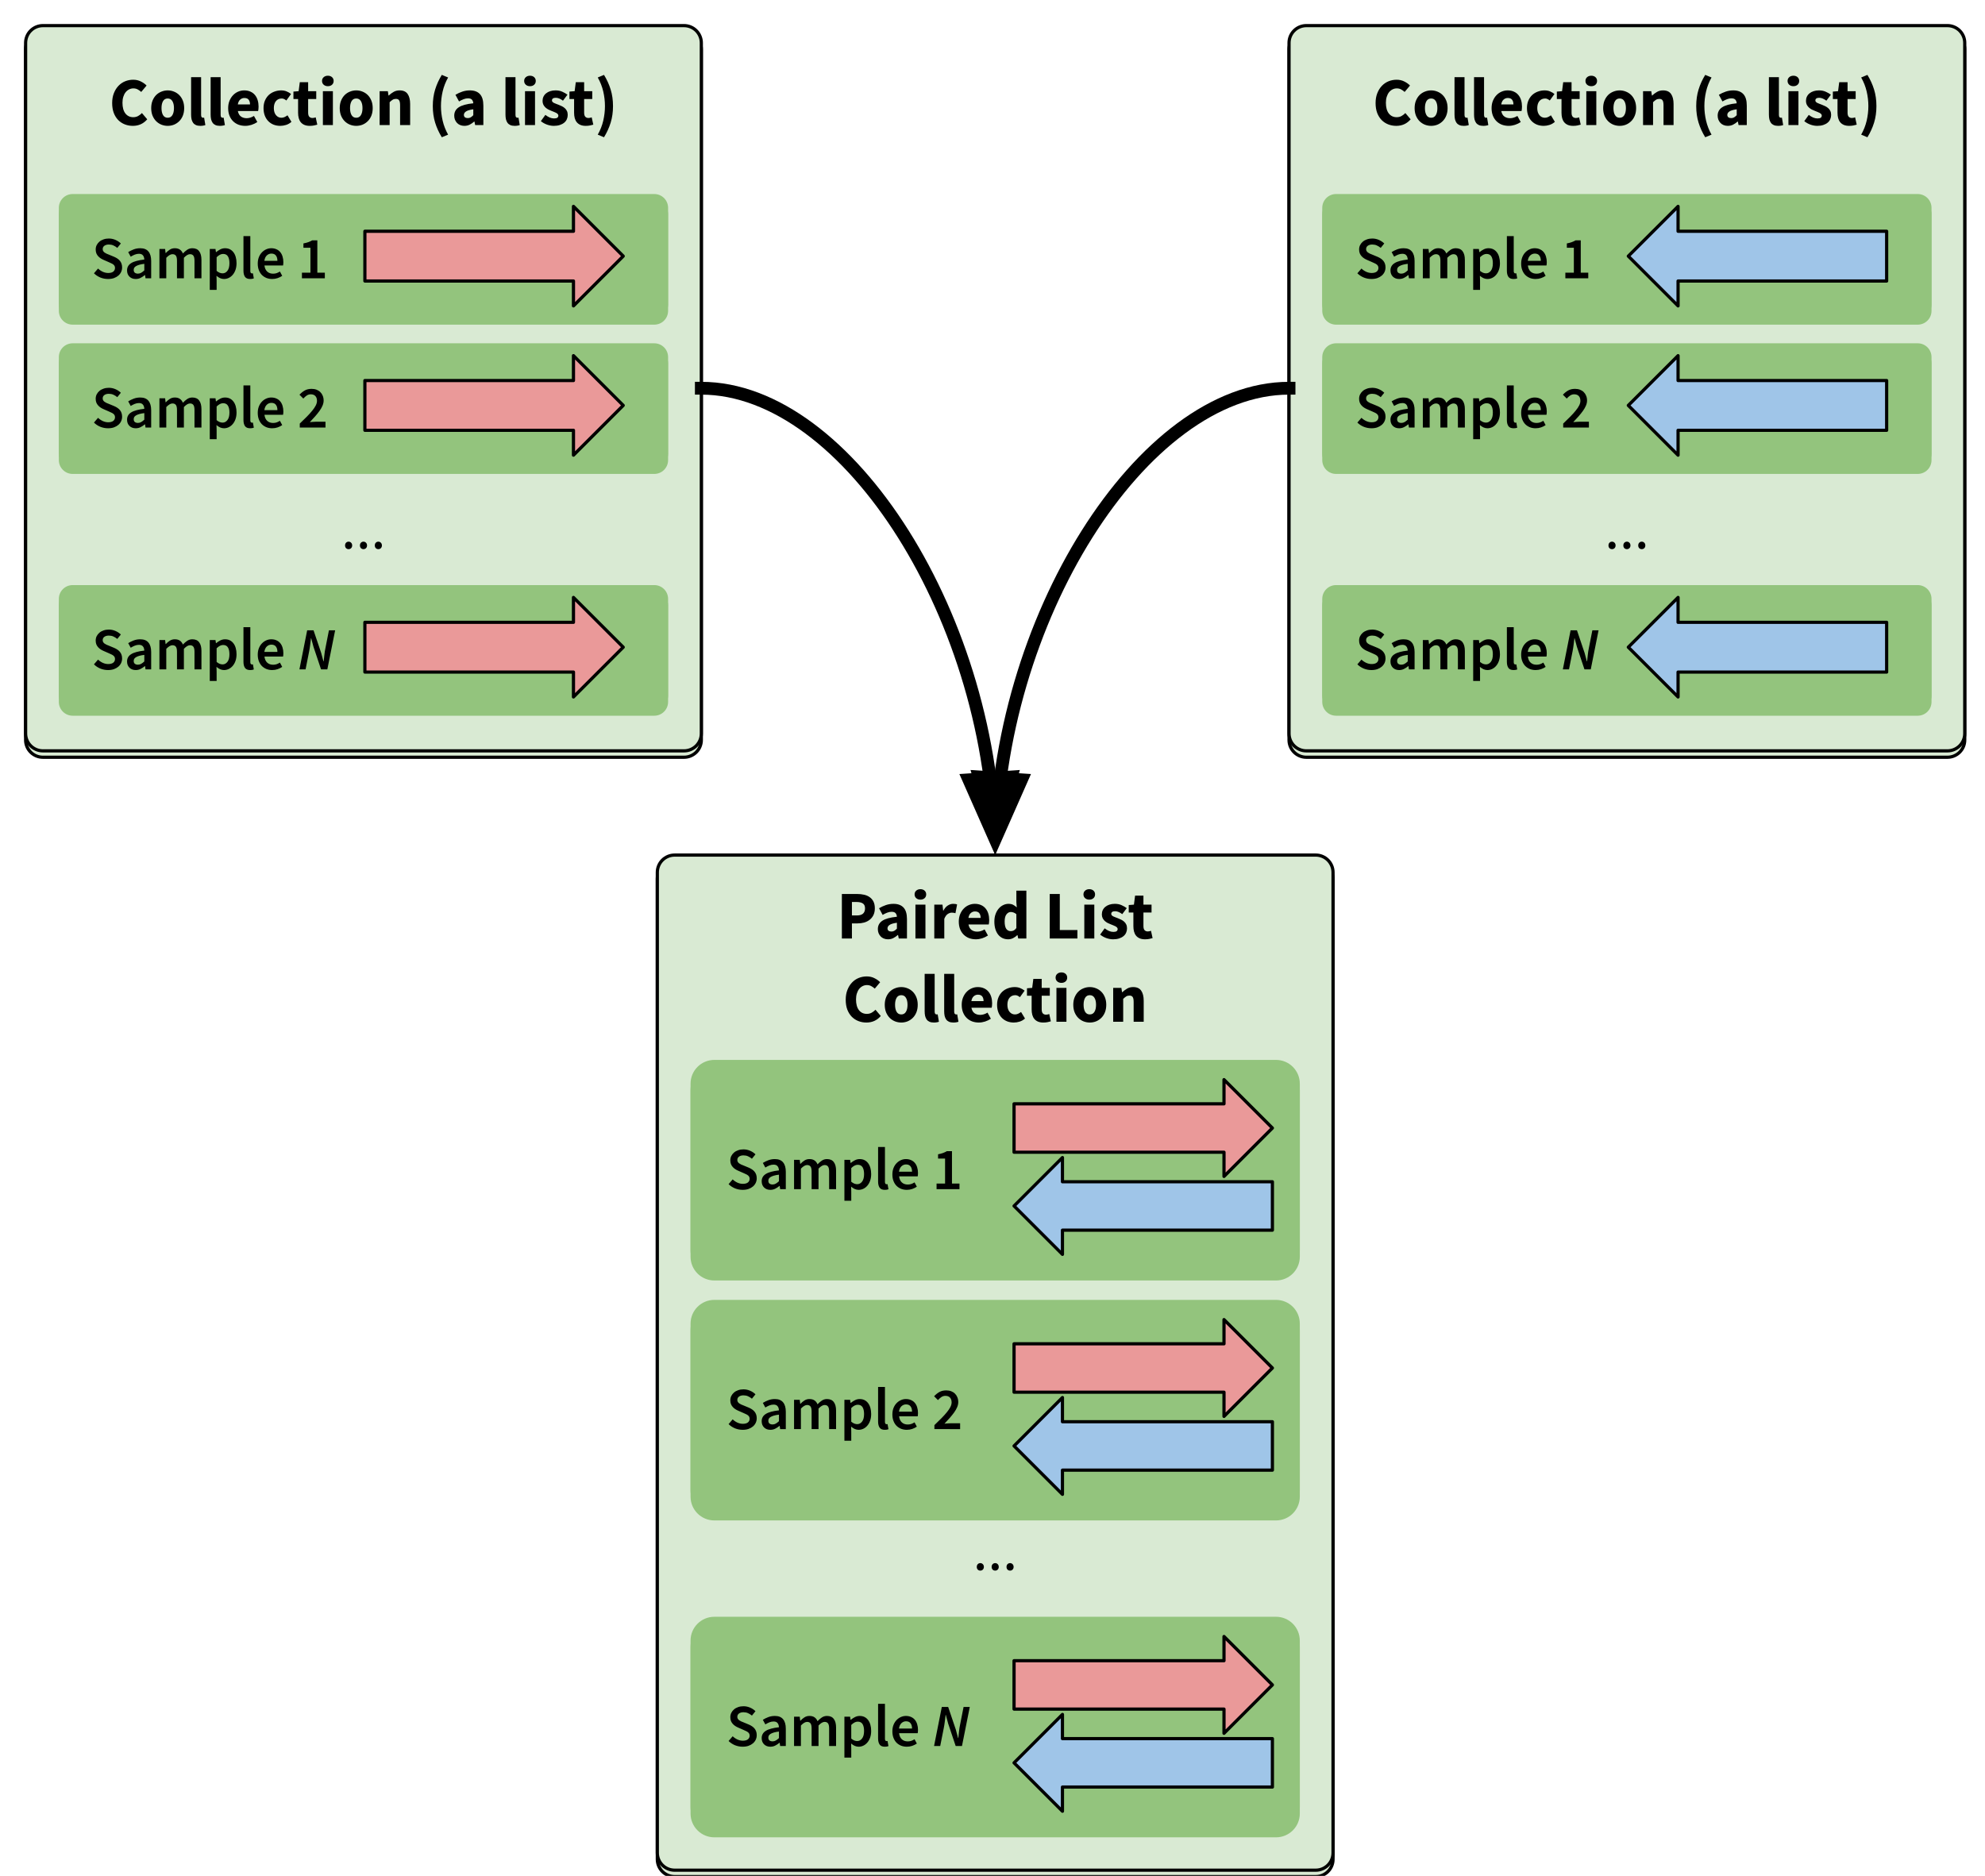<?xml version="1.0" encoding="UTF-8" standalone="no"?>
<svg
   version="1.1"
   viewBox="0 0 620 586"
   fill="none"
   stroke="none"
   stroke-linecap="square"
   stroke-miterlimit="10"
   id="svg2810"
   sodipodi:docname="zip.svg"
   width="620"
   height="586"
   inkscape:version="1.1 (c4e8f9e, 2021-05-24)"
   xmlns:inkscape="http://www.inkscape.org/namespaces/inkscape"
   xmlns:sodipodi="http://sodipodi.sourceforge.net/DTD/sodipodi-0.dtd"
   xmlns:xlink="http://www.w3.org/1999/xlink"
   xmlns="http://www.w3.org/2000/svg"
   xmlns:svg="http://www.w3.org/2000/svg">
  <defs
     id="defs2814" />
  <sodipodi:namedview
     id="namedview2812"
     pagecolor="#ffffff"
     bordercolor="#666666"
     borderopacity="1.0"
     inkscape:pageshadow="2"
     inkscape:pageopacity="0.0"
     inkscape:pagecheckerboard="0"
     showgrid="false"
     fit-margin-top="0"
     fit-margin-left="0"
     fit-margin-right="-340"
     fit-margin-bottom="-14"
     inkscape:zoom="1.02"
     inkscape:cx="479.90196"
     inkscape:cy="300"
     inkscape:window-width="1296"
     inkscape:window-height="792"
     inkscape:window-x="0"
     inkscape:window-y="25"
     inkscape:window-maximized="0"
     inkscape:current-layer="svg2810" />
  <clipPath
     id="p.0">
    <path
       d="M 0,0 H 960 V 600 H 0 Z"
       clip-rule="nonzero"
       id="path2429" />
  </clipPath>
  <g
     clip-path="url(#p.0)"
     id="g2808">
    <path
       fill="#000000"
       fill-opacity="0"
       d="M 0,0 H 960 V 600 H 0 Z"
       fill-rule="evenodd"
       id="path2432" />
    <g
       filter="url(#shadowFilter-p.1)"
       id="g2436">
      <use
         xlink:href="#p.1"
         transform="translate(0,2)"
         id="use2434"
         x="0"
         y="0"
         width="100%"
         height="100%" />
    </g>
    <defs
       id="defs2451">
      <filter
         id="shadowFilter-p.1"
         filterUnits="userSpaceOnUse">
        <feGaussianBlur
           in="SourceAlpha"
           stdDeviation="2.0"
           result="blur"
           id="feGaussianBlur2438" />
        <feComponentTransfer
           in="blur"
           color-interpolation-filters="sRGB"
           id="feComponentTransfer2448">
          <feFuncR
             type="linear"
             slope="0"
             intercept="0.0"
             id="feFuncR2440" />
          <feFuncG
             type="linear"
             slope="0"
             intercept="0.0"
             id="feFuncG2442" />
          <feFuncB
             type="linear"
             slope="0"
             intercept="0.0"
             id="feFuncB2444" />
          <feFuncA
             type="linear"
             slope="0.5"
             intercept="0"
             id="feFuncA2446" />
        </feComponentTransfer>
      </filter>
    </defs>
    <g
       id="p.1">
      <path
         fill="#d9ead3"
         d="m 8,13.407 v 0 C 8,10.421 10.421,8 13.407,8 H 213.648 c 1.434,0 2.809,0.57 3.823,1.584 1.014,1.014 1.584,2.389 1.584,3.823 V 229.144 c 0,2.986 -2.421,5.407 -5.407,5.407 H 13.407 c -2.986,0 -5.407,-2.421 -5.407,-5.407 z"
         fill-rule="evenodd"
         id="path2453" />
      <path
         stroke="#000000"
         stroke-width="1"
         stroke-linejoin="round"
         stroke-linecap="butt"
         d="m 8,13.407 v 0 C 8,10.421 10.421,8 13.407,8 H 213.648 c 1.434,0 2.809,0.57 3.823,1.584 1.014,1.014 1.584,2.389 1.584,3.823 V 229.144 c 0,2.986 -2.421,5.407 -5.407,5.407 H 13.407 c -2.986,0 -5.407,-2.421 -5.407,-5.407 z"
         fill-rule="evenodd"
         id="path2455" />
      <path
         fill="#000000"
         d="m 41.486,39.314 q -1.312,0 -2.484,-0.453 -1.172,-0.453 -2.062,-1.344 -0.891,-0.906 -1.406,-2.234 -0.5,-1.344 -0.5,-3.094 0,-1.719 0.531,-3.062 0.531,-1.359 1.422,-2.297 0.906,-0.953 2.094,-1.438 1.203,-0.484 2.516,-0.484 1.344,0 2.406,0.547 1.078,0.531 1.781,1.266 l -1.672,2 q -0.531,-0.484 -1.125,-0.797 -0.578,-0.312 -1.328,-0.312 -0.703,0 -1.328,0.312 -0.625,0.312 -1.094,0.891 -0.453,0.562 -0.719,1.406 -0.266,0.828 -0.266,1.875 0,2.156 0.906,3.344 0.922,1.172 2.469,1.172 0.844,0 1.516,-0.375 0.672,-0.375 1.188,-0.922 l 1.656,1.953 q -1.75,2.047 -4.5,2.047 z m 10.897,0 q -1,0 -1.938,-0.359 -0.938,-0.375 -1.656,-1.078 Q 48.086,37.173 47.649,36.142 q -0.422,-1.047 -0.422,-2.375 0,-1.312 0.422,-2.344 0.438,-1.047 1.141,-1.75 0.719,-0.703 1.656,-1.062 0.938,-0.375 1.938,-0.375 1.016,0 1.938,0.375 0.922,0.359 1.641,1.062 0.719,0.703 1.141,1.75 0.422,1.031 0.422,2.344 0,1.328 -0.422,2.375 -0.422,1.031 -1.141,1.734 -0.719,0.703 -1.641,1.078 -0.922,0.359 -1.938,0.359 z m 0,-2.531 q 0.969,0 1.453,-0.812 0.5,-0.812 0.5,-2.203 0,-1.375 -0.5,-2.188 -0.484,-0.812 -1.453,-0.812 -0.969,0 -1.453,0.812 -0.484,0.812 -0.484,2.188 0,1.391 0.484,2.203 0.484,0.812 1.453,0.812 z m 10.181,2.531 q -0.812,0 -1.375,-0.25 -0.547,-0.25 -0.875,-0.703 -0.328,-0.469 -0.484,-1.109 -0.141,-0.656 -0.141,-1.469 V 24.111 h 3.125 v 11.797 q 0,0.484 0.188,0.688 0.188,0.188 0.375,0.188 0.109,0 0.172,0 0.078,0 0.203,-0.047 l 0.391,2.328 q -0.25,0.109 -0.656,0.172 -0.391,0.078 -0.922,0.078 z m 6.1,0 q -0.812,0 -1.375,-0.25 -0.547,-0.25 -0.875,-0.703 -0.328,-0.469 -0.484,-1.109 -0.141,-0.656 -0.141,-1.469 V 24.111 h 3.125 v 11.797 q 0,0.484 0.188,0.688 0.188,0.188 0.375,0.188 0.109,0 0.172,0 0.078,0 0.203,-0.047 l 0.391,2.328 q -0.25,0.109 -0.656,0.172 -0.391,0.078 -0.922,0.078 z m 7.959,0 q -1.141,0 -2.125,-0.359 -0.969,-0.375 -1.703,-1.094 -0.719,-0.719 -1.125,-1.734 -0.406,-1.031 -0.406,-2.359 0,-1.266 0.422,-2.297 0.438,-1.047 1.125,-1.75 0.688,-0.719 1.578,-1.094 0.906,-0.391 1.875,-0.391 1.125,0 1.969,0.391 0.844,0.375 1.406,1.062 0.562,0.672 0.844,1.609 0.281,0.922 0.281,2 0,0.438 -0.047,0.828 -0.047,0.375 -0.094,0.562 h -6.328 q 0.219,1.156 0.953,1.703 0.734,0.531 1.797,0.531 1.125,0 2.281,-0.703 l 1.047,1.906 q -0.812,0.547 -1.812,0.875 -0.984,0.312 -1.938,0.312 z m -2.344,-6.688 h 3.812 q 0,-0.906 -0.406,-1.453 -0.406,-0.562 -1.359,-0.562 -0.75,0 -1.312,0.5 -0.562,0.484 -0.734,1.516 z m 13.267,6.688 q -1.109,0 -2.062,-0.359 -0.953,-0.375 -1.656,-1.078 Q 83.124,37.173 82.718,36.142 q -0.406,-1.047 -0.406,-2.375 0,-1.312 0.438,-2.344 0.453,-1.047 1.203,-1.75 0.766,-0.703 1.766,-1.062 1.016,-0.375 2.094,-0.375 0.984,0 1.734,0.328 0.766,0.312 1.359,0.797 l -1.469,2.031 q -0.75,-0.625 -1.422,-0.625 -1.156,0 -1.828,0.812 -0.656,0.812 -0.656,2.188 0,1.391 0.672,2.203 0.672,0.812 1.703,0.812 0.516,0 0.984,-0.219 0.484,-0.234 0.906,-0.547 l 1.234,2.047 q -0.781,0.688 -1.703,0.969 -0.906,0.281 -1.781,0.281 z m 9.2,0 q -0.969,0 -1.672,-0.297 -0.688,-0.297 -1.125,-0.828 -0.438,-0.531 -0.641,-1.281 -0.203,-0.766 -0.203,-1.688 v -4.281 H 91.652 V 28.611 l 1.625,-0.125 0.359,-2.812 h 2.609 v 2.812 h 2.531 v 2.453 h -2.531 v 4.25 q 0,0.891 0.359,1.281 0.375,0.391 1,0.391 0.25,0 0.516,-0.062 0.281,-0.062 0.484,-0.141 l 0.5,2.281 q -0.438,0.125 -1.016,0.25 -0.562,0.125 -1.344,0.125 z m 4.106,-0.25 V 28.486 h 3.125 V 39.064 Z M 102.399,26.923 q -0.781,0 -1.297,-0.453 -0.516,-0.453 -0.516,-1.188 0,-0.719 0.516,-1.172 0.516,-0.453 1.297,-0.453 0.812,0 1.312,0.453 0.5,0.453 0.5,1.172 0,0.734 -0.5,1.188 -0.5,0.453 -1.312,0.453 z m 8.871,12.391 q -1,0 -1.938,-0.359 -0.938,-0.375 -1.656,-1.078 -0.703,-0.703 -1.141,-1.734 -0.422,-1.047 -0.422,-2.375 0,-1.312 0.422,-2.344 0.438,-1.047 1.141,-1.75 0.719,-0.703 1.656,-1.062 0.938,-0.375 1.938,-0.375 1.016,0 1.938,0.375 0.922,0.359 1.641,1.062 0.719,0.703 1.141,1.75 0.422,1.031 0.422,2.344 0,1.328 -0.422,2.375 -0.422,1.031 -1.141,1.734 -0.719,0.703 -1.641,1.078 -0.922,0.359 -1.938,0.359 z m 0,-2.531 q 0.969,0 1.453,-0.812 0.5,-0.812 0.5,-2.203 0,-1.375 -0.5,-2.188 -0.484,-0.812 -1.453,-0.812 -0.969,0 -1.453,0.812 -0.484,0.812 -0.484,2.188 0,1.391 0.484,2.203 0.484,0.812 1.453,0.812 z m 7.306,2.281 V 28.486 h 2.562 l 0.203,1.344 h 0.094 q 0.672,-0.641 1.484,-1.109 0.812,-0.484 1.906,-0.484 1.719,0 2.5,1.125 0.781,1.125 0.781,3.141 v 6.562 h -3.141 v -6.156 q 0,-1.156 -0.312,-1.578 -0.297,-0.438 -0.984,-0.438 -0.594,0 -1.031,0.266 -0.422,0.266 -0.938,0.766 v 7.141 z m 19.419,3.812 q -1.344,-2.188 -2.078,-4.547 -0.734,-2.375 -0.734,-5.188 0,-2.828 0.734,-5.188 0.734,-2.375 2.078,-4.562 l 1.969,0.812 q -1.172,2.078 -1.703,4.359 -0.531,2.281 -0.531,4.578 0,2.281 0.531,4.562 0.531,2.281 1.703,4.359 z m 7.04,-3.562 q -0.719,0 -1.312,-0.25 -0.578,-0.234 -0.984,-0.672 -0.406,-0.438 -0.641,-1.016 -0.219,-0.578 -0.219,-1.25 0,-1.672 1.406,-2.609 1.422,-0.938 4.547,-1.25 -0.047,-0.703 -0.422,-1.125 -0.359,-0.422 -1.234,-0.422 -0.688,0 -1.359,0.266 -0.672,0.25 -1.438,0.703 l -1.125,-2.078 q 1.016,-0.609 2.125,-0.984 1.125,-0.391 2.391,-0.391 2.047,0 3.125,1.156 1.078,1.156 1.078,3.609 v 6.062 h -2.562 l -0.219,-1.094 h -0.078 q -0.688,0.609 -1.438,0.984 -0.734,0.359 -1.641,0.359 z m 1.078,-2.422 q 0.531,0 0.906,-0.234 0.391,-0.234 0.812,-0.672 v -1.844 q -1.656,0.234 -2.297,0.688 -0.641,0.438 -0.641,1.062 0,0.5 0.328,0.75 0.328,0.25 0.891,0.25 z m 14.646,2.422 q -0.812,0 -1.375,-0.25 -0.547,-0.25 -0.875,-0.703 -0.328,-0.469 -0.484,-1.109 -0.141,-0.656 -0.141,-1.469 V 24.111 h 3.125 v 11.797 q 0,0.484 0.188,0.688 0.188,0.188 0.375,0.188 0.109,0 0.172,0 0.078,0 0.203,-0.047 l 0.391,2.328 q -0.25,0.109 -0.656,0.172 -0.391,0.078 -0.922,0.078 z m 3.225,-0.25 V 28.486 h 3.125 V 39.064 Z M 165.531,26.923 q -0.781,0 -1.297,-0.453 -0.516,-0.453 -0.516,-1.188 0,-0.719 0.516,-1.172 0.516,-0.453 1.297,-0.453 0.812,0 1.312,0.453 0.5,0.453 0.5,1.172 0,0.734 -0.5,1.188 -0.5,0.453 -1.312,0.453 z m 7.449,12.391 q -1.047,0 -2.141,-0.391 -1.094,-0.406 -1.906,-1.078 l 1.406,-1.953 q 0.719,0.547 1.375,0.828 0.672,0.281 1.344,0.281 0.719,0 1.031,-0.234 0.312,-0.234 0.312,-0.672 0,-0.25 -0.188,-0.453 -0.172,-0.203 -0.484,-0.375 -0.297,-0.172 -0.688,-0.312 -0.375,-0.141 -0.781,-0.312 -0.5,-0.188 -1,-0.438 -0.484,-0.266 -0.891,-0.625 -0.391,-0.375 -0.656,-0.875 -0.25,-0.516 -0.25,-1.172 0,-0.719 0.281,-1.328 0.297,-0.625 0.828,-1.047 0.531,-0.438 1.266,-0.672 0.75,-0.25 1.672,-0.25 1.219,0 2.125,0.422 0.922,0.406 1.609,0.922 l -1.406,1.875 q -0.578,-0.438 -1.141,-0.672 -0.547,-0.234 -1.094,-0.234 -1.203,0 -1.203,0.844 0,0.25 0.172,0.438 0.172,0.172 0.453,0.328 0.297,0.141 0.672,0.281 0.375,0.141 0.781,0.297 0.5,0.188 1,0.438 0.5,0.234 0.922,0.609 0.422,0.359 0.672,0.891 0.25,0.516 0.25,1.234 0,0.719 -0.281,1.344 -0.266,0.625 -0.828,1.078 -0.547,0.453 -1.359,0.719 -0.812,0.266 -1.875,0.266 z m 9.975,0 q -0.969,0 -1.672,-0.297 -0.688,-0.297 -1.125,-0.828 -0.438,-0.531 -0.641,-1.281 -0.203,-0.766 -0.203,-1.688 v -4.281 h -1.453 V 28.611 l 1.625,-0.125 0.359,-2.812 h 2.609 v 2.812 h 2.531 v 2.453 h -2.531 v 4.25 q 0,0.891 0.359,1.281 0.375,0.391 1,0.391 0.25,0 0.516,-0.062 0.281,-0.062 0.484,-0.141 l 0.5,2.281 q -0.438,0.125 -1.016,0.25 -0.562,0.125 -1.344,0.125 z m 5.7,3.562 -1.953,-0.812 q 1.188,-2.078 1.719,-4.359 0.531,-2.281 0.531,-4.562 0,-2.297 -0.531,-4.578 -0.531,-2.281 -1.719,-4.359 l 1.953,-0.812 q 1.344,2.188 2.078,4.562 0.734,2.359 0.734,5.188 0,2.812 -0.734,5.188 -0.734,2.359 -2.078,4.547 z"
         fill-rule="nonzero"
         id="path2457" />
    </g>
    <path
       fill="#000000"
       fill-opacity="0"
       d="M 47.984,153.871 H 179.071 v 21.071 H 47.984 Z"
       fill-rule="evenodd"
       id="path2460" />
    <path
       fill="#000000"
       d="m 108.888,171.546 q -0.469,0 -0.797,-0.312 -0.312,-0.328 -0.312,-0.844 0,-0.531 0.312,-0.859 0.328,-0.328 0.797,-0.328 0.453,0 0.781,0.328 0.328,0.328 0.328,0.859 0,0.516 -0.328,0.844 -0.328,0.312 -0.781,0.312 z m 4.645,0 q -0.469,0 -0.797,-0.312 -0.312,-0.328 -0.312,-0.844 0,-0.531 0.312,-0.859 0.328,-0.328 0.797,-0.328 0.453,0 0.781,0.328 0.328,0.328 0.328,0.859 0,0.516 -0.328,0.844 -0.328,0.312 -0.781,0.312 z m 4.645,0 q -0.469,0 -0.797,-0.312 -0.312,-0.328 -0.312,-0.844 0,-0.531 0.312,-0.859 0.328,-0.328 0.797,-0.328 0.453,0 0.781,0.328 0.328,0.328 0.328,0.859 0,0.516 -0.328,0.844 -0.328,0.312 -0.781,0.312 z"
       fill-rule="nonzero"
       id="path2462" />
    <g
       filter="url(#shadowFilter-p.2)"
       id="g2466">
      <use
         xlink:href="#p.2"
         transform="translate(0,2)"
         id="use2464"
         x="0"
         y="0"
         width="100%"
         height="100%" />
    </g>
    <defs
       id="defs2481">
      <filter
         id="shadowFilter-p.2"
         filterUnits="userSpaceOnUse">
        <feGaussianBlur
           in="SourceAlpha"
           stdDeviation="2.0"
           result="blur"
           id="feGaussianBlur2468" />
        <feComponentTransfer
           in="blur"
           color-interpolation-filters="sRGB"
           id="feComponentTransfer2478">
          <feFuncR
             type="linear"
             slope="0"
             intercept="0.0"
             id="feFuncR2470" />
          <feFuncG
             type="linear"
             slope="0"
             intercept="0.0"
             id="feFuncG2472" />
          <feFuncB
             type="linear"
             slope="0"
             intercept="0.0"
             id="feFuncB2474" />
          <feFuncA
             type="linear"
             slope="0.5"
             intercept="0"
             id="feFuncA2476" />
        </feComponentTransfer>
      </filter>
    </defs>
    <g
       id="p.2">
      <path
         fill="#93c47d"
         d="m 18.378,64.921 v 0 c 0,-2.38 1.93,-4.31 4.31,-4.31 H 204.367 c 1.143,0 2.239,0.454 3.048,1.262 0.808,0.808 1.262,1.904 1.262,3.048 v 30.183 c 0,2.38 -1.93,4.31 -4.31,4.31 H 22.688 v 0 c -2.38,0 -4.31,-1.93 -4.31,-4.31 z"
         fill-rule="evenodd"
         id="path2483" />
      <path
         fill="#000000"
         d="m 33.75,87.152 q -1.234,0 -2.391,-0.453 -1.141,-0.469 -2.016,-1.328 l 1.281,-1.484 q 0.641,0.625 1.484,1.016 0.844,0.375 1.688,0.375 1.031,0 1.578,-0.422 0.547,-0.438 0.547,-1.156 0,-0.359 -0.141,-0.625 -0.141,-0.266 -0.391,-0.453 -0.25,-0.203 -0.609,-0.359 -0.344,-0.172 -0.75,-0.344 L 32.359,81.183 q -0.453,-0.188 -0.891,-0.469 -0.438,-0.281 -0.797,-0.672 -0.359,-0.391 -0.578,-0.906 -0.203,-0.531 -0.203,-1.203 0,-0.719 0.297,-1.344 0.312,-0.625 0.859,-1.094 0.547,-0.469 1.297,-0.719 0.75,-0.266 1.656,-0.266 1.062,0 2.047,0.422 0.984,0.422 1.703,1.125 l -1.109,1.375 q -0.594,-0.484 -1.234,-0.766 -0.625,-0.281 -1.406,-0.281 -0.875,0 -1.406,0.391 -0.516,0.375 -0.516,1.047 0,0.359 0.156,0.609 0.156,0.25 0.422,0.453 0.281,0.188 0.625,0.359 0.359,0.156 0.734,0.297 l 1.656,0.688 q 0.547,0.234 0.984,0.531 0.453,0.297 0.781,0.688 0.328,0.391 0.516,0.906 0.188,0.516 0.188,1.188 0,0.734 -0.297,1.391 -0.297,0.656 -0.875,1.156 -0.562,0.484 -1.375,0.781 -0.812,0.281 -1.844,0.281 z m 8.636,0 q -1.203,0 -1.953,-0.734 -0.75,-0.734 -0.75,-1.953 0,-0.719 0.312,-1.281 0.312,-0.578 0.969,-0.984 0.656,-0.422 1.672,-0.688 1.016,-0.281 2.438,-0.438 -0.016,-0.359 -0.109,-0.672 -0.078,-0.328 -0.281,-0.578 -0.188,-0.266 -0.5,-0.406 -0.312,-0.141 -0.781,-0.141 -0.672,0 -1.328,0.266 -0.641,0.266 -1.25,0.641 l -0.781,-1.438 q 0.766,-0.484 1.719,-0.844 0.953,-0.359 2.047,-0.359 1.719,0 2.562,1.031 0.844,1.016 0.844,2.938 v 5.422 h -1.766 l -0.141,-1 h -0.078 q -0.625,0.516 -1.328,0.875 -0.688,0.344 -1.516,0.344 z m 0.688,-1.672 q 0.562,0 1.016,-0.266 0.469,-0.266 0.984,-0.75 v -2.047 q -0.938,0.109 -1.578,0.297 -0.625,0.188 -1.016,0.422 -0.391,0.234 -0.562,0.531 -0.156,0.297 -0.156,0.641 0,0.609 0.359,0.891 0.375,0.281 0.953,0.281 z m 6.72,1.453 v -9.156 h 1.781 l 0.141,1.25 h 0.078 q 0.578,-0.625 1.25,-1.047 0.688,-0.438 1.547,-0.438 1,0 1.609,0.438 0.609,0.422 0.922,1.203 0.656,-0.703 1.359,-1.172 0.719,-0.469 1.594,-0.469 1.453,0 2.141,0.953 0.703,0.938 0.703,2.688 v 5.75 h -2.172 v -5.469 q 0,-1.141 -0.344,-1.594 -0.344,-0.469 -1.062,-0.469 -0.844,0 -1.906,1.125 v 6.406 h -2.156 v -5.469 q 0,-1.141 -0.344,-1.594 -0.344,-0.469 -1.078,-0.469 -0.844,0 -1.922,1.125 v 6.406 z m 15.727,3.625 V 77.777 h 1.781 l 0.141,0.969 h 0.078 q 0.578,-0.484 1.281,-0.844 0.719,-0.359 1.484,-0.359 0.859,0 1.516,0.328 0.656,0.328 1.125,0.953 0.469,0.609 0.703,1.469 0.25,0.859 0.25,1.922 0,1.172 -0.328,2.094 -0.328,0.922 -0.875,1.547 -0.531,0.625 -1.25,0.969 -0.703,0.328 -1.469,0.328 -0.594,0 -1.188,-0.25 -0.594,-0.266 -1.156,-0.75 l 0.047,1.531 v 2.875 z m 4,-5.172 q 0.906,0 1.516,-0.797 0.625,-0.797 0.625,-2.359 0,-1.375 -0.469,-2.141 -0.469,-0.766 -1.516,-0.766 -0.969,0 -2.016,1.031 v 4.266 q 0.516,0.422 0.969,0.594 0.469,0.172 0.891,0.172 z m 8.616,1.766 q -1.156,0 -1.625,-0.688 -0.469,-0.688 -0.469,-1.875 V 73.761 h 2.141 v 10.938 q 0,0.391 0.156,0.547 0.156,0.156 0.312,0.156 0.078,0 0.141,0 0.062,0 0.203,-0.031 l 0.281,1.594 q -0.438,0.188 -1.141,0.188 z m 6.884,0 q -0.953,0 -1.781,-0.312 -0.812,-0.328 -1.438,-0.938 -0.609,-0.625 -0.953,-1.516 -0.344,-0.891 -0.344,-2.031 0,-1.109 0.344,-2 0.359,-0.906 0.953,-1.516 0.594,-0.625 1.344,-0.953 0.766,-0.344 1.578,-0.344 0.922,0 1.625,0.328 0.719,0.312 1.188,0.891 0.484,0.578 0.719,1.391 0.25,0.797 0.25,1.75 0,0.312 -0.031,0.594 -0.016,0.281 -0.062,0.438 h -5.812 q 0.141,1.234 0.859,1.906 0.719,0.656 1.844,0.656 0.594,0 1.109,-0.172 0.516,-0.188 1.016,-0.5 l 0.719,1.344 q -0.641,0.438 -1.453,0.719 -0.797,0.266 -1.672,0.266 z m -2.453,-5.672 h 4.078 q 0,-1.062 -0.469,-1.656 -0.453,-0.609 -1.406,-0.609 -0.812,0 -1.438,0.578 -0.609,0.578 -0.766,1.688 z m 11.737,5.453 v -1.75 h 2.656 v -7.797 h -2.188 v -1.344 q 0.906,-0.172 1.547,-0.406 0.641,-0.234 1.203,-0.562 h 1.594 V 85.183 h 2.344 v 1.75 z"
         fill-rule="nonzero"
         id="path2485" />
    </g>
    <path
       fill="#ea9999"
       d="m 113.969,72.241 h 65.15 v -7.772 l 15.543,15.543 -15.543,15.543 v -7.772 h -65.15 z"
       fill-rule="evenodd"
       id="path2488" />
    <path
       stroke="#000000"
       stroke-width="1"
       stroke-linejoin="round"
       stroke-linecap="butt"
       d="m 113.969,72.241 h 65.15 v -7.772 l 15.543,15.543 -15.543,15.543 v -7.772 h -65.15 z"
       fill-rule="evenodd"
       id="path2490" />
    <g
       filter="url(#shadowFilter-p.3)"
       id="g2494">
      <use
         xlink:href="#p.3"
         transform="translate(0,2)"
         id="use2492"
         x="0"
         y="0"
         width="100%"
         height="100%" />
    </g>
    <defs
       id="defs2509">
      <filter
         id="shadowFilter-p.3"
         filterUnits="userSpaceOnUse">
        <feGaussianBlur
           in="SourceAlpha"
           stdDeviation="2.0"
           result="blur"
           id="feGaussianBlur2496" />
        <feComponentTransfer
           in="blur"
           color-interpolation-filters="sRGB"
           id="feComponentTransfer2506">
          <feFuncR
             type="linear"
             slope="0"
             intercept="0.0"
             id="feFuncR2498" />
          <feFuncG
             type="linear"
             slope="0"
             intercept="0.0"
             id="feFuncG2500" />
          <feFuncB
             type="linear"
             slope="0"
             intercept="0.0"
             id="feFuncB2502" />
          <feFuncA
             type="linear"
             slope="0.5"
             intercept="0"
             id="feFuncA2504" />
        </feComponentTransfer>
      </filter>
    </defs>
    <g
       id="p.3">
      <path
         fill="#93c47d"
         d="m 18.378,111.551 v 0 c 0,-2.38 1.93,-4.31 4.31,-4.31 H 204.367 c 1.143,0 2.239,0.454 3.048,1.262 0.808,0.808 1.262,1.904 1.262,3.048 v 30.183 c 0,2.38 -1.93,4.31 -4.31,4.31 H 22.688 v 0 c -2.38,0 -4.31,-1.93 -4.31,-4.31 z"
         fill-rule="evenodd"
         id="path2511" />
      <path
         fill="#000000"
         d="m 33.75,133.782 q -1.234,0 -2.391,-0.453 -1.141,-0.469 -2.016,-1.328 l 1.281,-1.484 q 0.641,0.625 1.484,1.016 0.844,0.375 1.688,0.375 1.031,0 1.578,-0.422 0.547,-0.438 0.547,-1.156 0,-0.359 -0.141,-0.625 -0.141,-0.266 -0.391,-0.453 -0.25,-0.203 -0.609,-0.359 -0.344,-0.172 -0.75,-0.344 l -1.672,-0.734 q -0.453,-0.188 -0.891,-0.469 -0.438,-0.281 -0.797,-0.672 -0.359,-0.391 -0.578,-0.906 -0.203,-0.531 -0.203,-1.203 0,-0.719 0.297,-1.344 0.312,-0.625 0.859,-1.094 0.547,-0.469 1.297,-0.719 0.75,-0.266 1.656,-0.266 1.062,0 2.047,0.422 0.984,0.422 1.703,1.125 l -1.109,1.375 q -0.594,-0.484 -1.234,-0.766 -0.625,-0.281 -1.406,-0.281 -0.875,0 -1.406,0.391 -0.516,0.375 -0.516,1.047 0,0.359 0.156,0.609 0.156,0.25 0.422,0.453 0.281,0.188 0.625,0.359 0.359,0.156 0.734,0.297 l 1.656,0.688 q 0.547,0.234 0.984,0.531 0.453,0.297 0.781,0.688 0.328,0.391 0.516,0.906 0.188,0.516 0.188,1.188 0,0.734 -0.297,1.391 -0.297,0.656 -0.875,1.156 -0.562,0.484 -1.375,0.781 -0.812,0.281 -1.844,0.281 z m 8.636,0 q -1.203,0 -1.953,-0.734 -0.75,-0.734 -0.75,-1.953 0,-0.719 0.312,-1.281 0.312,-0.578 0.969,-0.984 0.656,-0.422 1.672,-0.688 1.016,-0.281 2.438,-0.438 -0.016,-0.359 -0.109,-0.672 -0.078,-0.328 -0.281,-0.578 -0.188,-0.266 -0.5,-0.406 -0.312,-0.141 -0.781,-0.141 -0.672,0 -1.328,0.266 -0.641,0.266 -1.25,0.641 l -0.781,-1.438 q 0.766,-0.484 1.719,-0.844 0.953,-0.359 2.047,-0.359 1.719,0 2.562,1.031 0.844,1.016 0.844,2.938 v 5.422 h -1.766 l -0.141,-1 h -0.078 q -0.625,0.516 -1.328,0.875 -0.688,0.344 -1.516,0.344 z m 0.688,-1.672 q 0.562,0 1.016,-0.266 0.469,-0.266 0.984,-0.75 v -2.047 q -0.938,0.109 -1.578,0.297 -0.625,0.188 -1.016,0.422 -0.391,0.234 -0.562,0.531 -0.156,0.297 -0.156,0.641 0,0.609 0.359,0.891 0.375,0.281 0.953,0.281 z m 6.72,1.453 v -9.156 h 1.781 l 0.141,1.25 h 0.078 q 0.578,-0.625 1.25,-1.047 0.688,-0.438 1.547,-0.438 1,0 1.609,0.438 0.609,0.422 0.922,1.203 0.656,-0.703 1.359,-1.172 0.719,-0.469 1.594,-0.469 1.453,0 2.141,0.953 0.703,0.938 0.703,2.688 v 5.75 h -2.172 v -5.469 q 0,-1.141 -0.344,-1.594 -0.344,-0.469 -1.062,-0.469 -0.844,0 -1.906,1.125 v 6.406 h -2.156 v -5.469 q 0,-1.141 -0.344,-1.594 -0.344,-0.469 -1.078,-0.469 -0.844,0 -1.922,1.125 v 6.406 z m 15.727,3.625 v -12.781 h 1.781 l 0.141,0.969 h 0.078 q 0.578,-0.484 1.281,-0.844 0.719,-0.359 1.484,-0.359 0.859,0 1.516,0.328 0.656,0.328 1.125,0.953 0.469,0.609 0.703,1.469 0.25,0.859 0.25,1.922 0,1.172 -0.328,2.094 -0.328,0.922 -0.875,1.547 -0.531,0.625 -1.25,0.969 -0.703,0.328 -1.469,0.328 -0.594,0 -1.188,-0.25 -0.594,-0.266 -1.156,-0.75 l 0.047,1.531 v 2.875 z m 4,-5.172 q 0.906,0 1.516,-0.797 0.625,-0.797 0.625,-2.359 0,-1.375 -0.469,-2.141 -0.469,-0.766 -1.516,-0.766 -0.969,0 -2.016,1.031 v 4.266 q 0.516,0.422 0.969,0.594 0.469,0.172 0.891,0.172 z m 8.616,1.766 q -1.156,0 -1.625,-0.688 -0.469,-0.688 -0.469,-1.875 v -10.828 h 2.141 v 10.938 q 0,0.391 0.156,0.547 0.156,0.156 0.312,0.156 0.078,0 0.141,0 0.062,0 0.203,-0.031 l 0.281,1.594 q -0.438,0.188 -1.141,0.188 z m 6.884,0 q -0.953,0 -1.781,-0.312 -0.812,-0.328 -1.438,-0.938 -0.609,-0.625 -0.953,-1.516 -0.344,-0.891 -0.344,-2.031 0,-1.109 0.344,-2 0.359,-0.906 0.953,-1.516 0.594,-0.625 1.344,-0.953 0.766,-0.344 1.578,-0.344 0.922,0 1.625,0.328 0.719,0.312 1.188,0.891 0.484,0.578 0.719,1.391 0.25,0.797 0.25,1.75 0,0.312 -0.031,0.594 -0.016,0.281 -0.062,0.438 h -5.812 q 0.141,1.234 0.859,1.906 0.719,0.656 1.844,0.656 0.594,0 1.109,-0.172 0.516,-0.188 1.016,-0.5 l 0.719,1.344 q -0.641,0.438 -1.453,0.719 -0.797,0.266 -1.672,0.266 z m -2.453,-5.672 h 4.078 q 0,-1.062 -0.469,-1.656 -0.453,-0.609 -1.406,-0.609 -0.812,0 -1.438,0.578 -0.609,0.578 -0.766,1.688 z m 11.065,5.453 v -1.25 q 1.234,-1.188 2.234,-2.188 1,-1.016 1.688,-1.875 0.703,-0.859 1.078,-1.609 0.375,-0.75 0.375,-1.422 0,-0.953 -0.5,-1.5 -0.5,-0.547 -1.453,-0.547 -0.688,0 -1.266,0.391 -0.562,0.391 -1.047,0.938 l -1.203,-1.203 q 0.828,-0.875 1.688,-1.344 0.875,-0.484 2.109,-0.484 0.859,0 1.547,0.266 0.688,0.266 1.172,0.75 0.484,0.469 0.75,1.141 0.281,0.672 0.281,1.484 0,0.781 -0.344,1.594 -0.344,0.812 -0.938,1.641 -0.594,0.828 -1.375,1.719 -0.781,0.875 -1.656,1.797 0.469,-0.031 1,-0.078 0.547,-0.047 0.984,-0.047 h 2.906 v 1.828 z"
         fill-rule="nonzero"
         id="path2513" />
    </g>
    <path
       fill="#ea9999"
       d="m 113.969,118.871 h 65.15 v -7.772 l 15.543,15.543 -15.543,15.543 v -7.772 h -65.15 z"
       fill-rule="evenodd"
       id="path2516" />
    <path
       stroke="#000000"
       stroke-width="1"
       stroke-linejoin="round"
       stroke-linecap="butt"
       d="m 113.969,118.871 h 65.15 v -7.772 l 15.543,15.543 -15.543,15.543 v -7.772 h -65.15 z"
       fill-rule="evenodd"
       id="path2518" />
    <g
       filter="url(#shadowFilter-p.4)"
       id="g2522">
      <use
         xlink:href="#p.4"
         transform="translate(0,2)"
         id="use2520"
         x="0"
         y="0"
         width="100%"
         height="100%" />
    </g>
    <defs
       id="defs2537">
      <filter
         id="shadowFilter-p.4"
         filterUnits="userSpaceOnUse">
        <feGaussianBlur
           in="SourceAlpha"
           stdDeviation="2.0"
           result="blur"
           id="feGaussianBlur2524" />
        <feComponentTransfer
           in="blur"
           color-interpolation-filters="sRGB"
           id="feComponentTransfer2534">
          <feFuncR
             type="linear"
             slope="0"
             intercept="0.0"
             id="feFuncR2526" />
          <feFuncG
             type="linear"
             slope="0"
             intercept="0.0"
             id="feFuncG2528" />
          <feFuncB
             type="linear"
             slope="0"
             intercept="0.0"
             id="feFuncB2530" />
          <feFuncA
             type="linear"
             slope="0.5"
             intercept="0"
             id="feFuncA2532" />
        </feComponentTransfer>
      </filter>
    </defs>
    <g
       id="p.4">
      <path
         fill="#93c47d"
         d="m 18.378,187.079 v 0 c 0,-2.38 1.93,-4.31 4.31,-4.31 H 204.367 c 1.143,0 2.239,0.454 3.048,1.262 0.808,0.808 1.262,1.904 1.262,3.048 v 30.183 c 0,2.38 -1.93,4.31 -4.31,4.31 H 22.688 v 0 c -2.38,0 -4.31,-1.93 -4.31,-4.31 z"
         fill-rule="evenodd"
         id="path2539" />
      <path
         fill="#000000"
         d="m 33.75,209.309 q -1.234,0 -2.391,-0.453 -1.141,-0.469 -2.016,-1.328 l 1.281,-1.484 q 0.641,0.625 1.484,1.016 0.844,0.375 1.688,0.375 1.031,0 1.578,-0.422 0.547,-0.438 0.547,-1.156 0,-0.359 -0.141,-0.625 -0.141,-0.266 -0.391,-0.453 -0.25,-0.203 -0.609,-0.359 -0.344,-0.172 -0.75,-0.344 l -1.672,-0.734 q -0.453,-0.188 -0.891,-0.469 -0.438,-0.281 -0.797,-0.672 -0.359,-0.391 -0.578,-0.906 -0.203,-0.531 -0.203,-1.203 0,-0.719 0.297,-1.344 0.312,-0.625 0.859,-1.094 0.547,-0.469 1.297,-0.719 0.75,-0.266 1.656,-0.266 1.062,0 2.047,0.422 0.984,0.422 1.703,1.125 l -1.109,1.375 q -0.594,-0.484 -1.234,-0.766 -0.625,-0.281 -1.406,-0.281 -0.875,0 -1.406,0.391 -0.516,0.375 -0.516,1.047 0,0.359 0.156,0.609 0.156,0.25 0.422,0.453 0.281,0.188 0.625,0.359 0.359,0.156 0.734,0.297 l 1.656,0.688 q 0.547,0.234 0.984,0.531 0.453,0.297 0.781,0.688 0.328,0.391 0.516,0.906 0.188,0.516 0.188,1.188 0,0.734 -0.297,1.391 -0.297,0.656 -0.875,1.156 -0.562,0.484 -1.375,0.781 -0.812,0.281 -1.844,0.281 z m 8.636,0 q -1.203,0 -1.953,-0.734 -0.75,-0.734 -0.75,-1.953 0,-0.719 0.312,-1.281 0.312,-0.578 0.969,-0.984 0.656,-0.422 1.672,-0.688 1.016,-0.281 2.438,-0.438 -0.016,-0.359 -0.109,-0.672 -0.078,-0.328 -0.281,-0.578 -0.188,-0.266 -0.5,-0.406 -0.312,-0.141 -0.781,-0.141 -0.672,0 -1.328,0.266 -0.641,0.266 -1.25,0.641 l -0.781,-1.438 q 0.766,-0.484 1.719,-0.844 0.953,-0.359 2.047,-0.359 1.719,0 2.562,1.031 0.844,1.016 0.844,2.938 v 5.422 h -1.766 l -0.141,-1 h -0.078 q -0.625,0.516 -1.328,0.875 -0.688,0.344 -1.516,0.344 z m 0.688,-1.672 q 0.562,0 1.016,-0.266 0.469,-0.266 0.984,-0.75 v -2.047 q -0.938,0.109 -1.578,0.297 -0.625,0.188 -1.016,0.422 -0.391,0.234 -0.562,0.531 -0.156,0.297 -0.156,0.641 0,0.609 0.359,0.891 0.375,0.281 0.953,0.281 z m 6.72,1.453 v -9.156 h 1.781 l 0.141,1.25 h 0.078 q 0.578,-0.625 1.25,-1.047 0.688,-0.438 1.547,-0.438 1,0 1.609,0.438 0.609,0.422 0.922,1.203 0.656,-0.703 1.359,-1.172 0.719,-0.469 1.594,-0.469 1.453,0 2.141,0.953 0.703,0.938 0.703,2.688 v 5.75 h -2.172 v -5.469 q 0,-1.141 -0.344,-1.594 -0.344,-0.469 -1.062,-0.469 -0.844,0 -1.906,1.125 v 6.406 h -2.156 v -5.469 q 0,-1.141 -0.344,-1.594 -0.344,-0.469 -1.078,-0.469 -0.844,0 -1.922,1.125 v 6.406 z m 15.727,3.625 v -12.781 h 1.781 l 0.141,0.969 h 0.078 q 0.578,-0.484 1.281,-0.844 0.719,-0.359 1.484,-0.359 0.859,0 1.516,0.328 0.656,0.328 1.125,0.953 0.469,0.609 0.703,1.469 0.25,0.859 0.25,1.922 0,1.172 -0.328,2.094 -0.328,0.922 -0.875,1.547 -0.531,0.625 -1.25,0.969 -0.703,0.328 -1.469,0.328 -0.594,0 -1.188,-0.25 -0.594,-0.266 -1.156,-0.75 l 0.047,1.531 v 2.875 z m 4,-5.172 q 0.906,0 1.516,-0.797 0.625,-0.797 0.625,-2.359 0,-1.375 -0.469,-2.141 -0.469,-0.766 -1.516,-0.766 -0.969,0 -2.016,1.031 v 4.266 q 0.516,0.422 0.969,0.594 0.469,0.172 0.891,0.172 z m 8.616,1.766 q -1.156,0 -1.625,-0.688 -0.469,-0.688 -0.469,-1.875 v -10.828 h 2.141 v 10.938 q 0,0.391 0.156,0.547 0.156,0.156 0.312,0.156 0.078,0 0.141,0 0.062,0 0.203,-0.031 l 0.281,1.594 q -0.438,0.188 -1.141,0.188 z m 6.884,0 q -0.953,0 -1.781,-0.312 -0.812,-0.328 -1.438,-0.938 -0.609,-0.625 -0.953,-1.516 -0.344,-0.891 -0.344,-2.031 0,-1.109 0.344,-2 0.359,-0.906 0.953,-1.516 0.594,-0.625 1.344,-0.953 0.766,-0.344 1.578,-0.344 0.922,0 1.625,0.328 0.719,0.312 1.188,0.891 0.484,0.578 0.719,1.391 0.25,0.797 0.25,1.75 0,0.312 -0.031,0.594 -0.016,0.281 -0.062,0.438 h -5.812 q 0.141,1.234 0.859,1.906 0.719,0.656 1.844,0.656 0.594,0 1.109,-0.172 0.516,-0.188 1.016,-0.5 l 0.719,1.344 q -0.641,0.438 -1.453,0.719 -0.797,0.266 -1.672,0.266 z m -2.453,-5.672 h 4.078 q 0,-1.062 -0.469,-1.656 -0.453,-0.609 -1.406,-0.609 -0.812,0 -1.438,0.578 -0.609,0.578 -0.766,1.688 z"
         fill-rule="nonzero"
         id="path2541" />
      <path
         fill="#000000"
         d="m 93.523,209.091 2.422,-12.203 h 1.984 l 2.391,7.078 0.703,2.625 h 0.078 q 0.109,-0.953 0.219,-2.047 0.109,-1.109 0.328,-2.109 l 1.094,-5.547 h 1.938 l -2.438,12.203 h -1.969 l -2.359,-7.047 -0.719,-2.672 h -0.062 q -0.125,0.984 -0.25,2.047 -0.125,1.062 -0.328,2.078 l -1.109,5.594 z"
         fill-rule="nonzero"
         id="path2543" />
    </g>
    <path
       fill="#ea9999"
       d="m 113.969,194.399 h 65.15 v -7.772 l 15.543,15.543 -15.543,15.543 v -7.772 h -65.15 z"
       fill-rule="evenodd"
       id="path2546" />
    <path
       stroke="#000000"
       stroke-width="1"
       stroke-linejoin="round"
       stroke-linecap="butt"
       d="m 113.969,194.399 h 65.15 v -7.772 l 15.543,15.543 -15.543,15.543 v -7.772 h -65.15 z"
       fill-rule="evenodd"
       id="path2548" />
    <g
       filter="url(#shadowFilter-p.5)"
       id="g2552">
      <use
         xlink:href="#p.5"
         transform="translate(0,2)"
         id="use2550"
         x="0"
         y="0"
         width="100%"
         height="100%" />
    </g>
    <defs
       id="defs2567">
      <filter
         id="shadowFilter-p.5"
         filterUnits="userSpaceOnUse">
        <feGaussianBlur
           in="SourceAlpha"
           stdDeviation="2.0"
           result="blur"
           id="feGaussianBlur2554" />
        <feComponentTransfer
           in="blur"
           color-interpolation-filters="sRGB"
           id="feComponentTransfer2564">
          <feFuncR
             type="linear"
             slope="0"
             intercept="0.0"
             id="feFuncR2556" />
          <feFuncG
             type="linear"
             slope="0"
             intercept="0.0"
             id="feFuncG2558" />
          <feFuncB
             type="linear"
             slope="0"
             intercept="0.0"
             id="feFuncB2560" />
          <feFuncA
             type="linear"
             slope="0.5"
             intercept="0"
             id="feFuncA2562" />
        </feComponentTransfer>
      </filter>
    </defs>
    <g
       id="p.5">
      <path
         fill="#d9ead3"
         d="m 402.619,13.407 v 0 c 0,-2.986 2.421,-5.407 5.407,-5.407 h 200.241 c 1.434,0 2.809,0.57 3.823,1.584 1.014,1.014 1.584,2.389 1.584,3.823 V 229.144 c 0,2.986 -2.421,5.407 -5.407,5.407 H 408.027 c -2.986,0 -5.407,-2.421 -5.407,-5.407 z"
         fill-rule="evenodd"
         id="path2569" />
      <path
         stroke="#000000"
         stroke-width="1"
         stroke-linejoin="round"
         stroke-linecap="butt"
         d="m 402.619,13.407 v 0 c 0,-2.986 2.421,-5.407 5.407,-5.407 h 200.241 c 1.434,0 2.809,0.57 3.823,1.584 1.014,1.014 1.584,2.389 1.584,3.823 V 229.144 c 0,2.986 -2.421,5.407 -5.407,5.407 H 408.027 c -2.986,0 -5.407,-2.421 -5.407,-5.407 z"
         fill-rule="evenodd"
         id="path2571" />
      <path
         fill="#000000"
         d="m 436.105,39.314 q -1.312,0 -2.484,-0.453 -1.172,-0.453 -2.062,-1.344 -0.891,-0.906 -1.406,-2.234 -0.5,-1.344 -0.5,-3.094 0,-1.719 0.531,-3.062 0.531,-1.359 1.422,-2.297 0.906,-0.953 2.094,-1.438 1.203,-0.484 2.516,-0.484 1.344,0 2.406,0.547 1.078,0.531 1.781,1.266 l -1.672,2 q -0.531,-0.484 -1.125,-0.797 -0.578,-0.312 -1.328,-0.312 -0.703,0 -1.328,0.312 -0.625,0.312 -1.094,0.891 -0.453,0.562 -0.719,1.406 -0.266,0.828 -0.266,1.875 0,2.156 0.906,3.344 0.922,1.172 2.469,1.172 0.844,0 1.516,-0.375 0.672,-0.375 1.188,-0.922 l 1.656,1.953 q -1.75,2.047 -4.5,2.047 z m 10.897,0 q -1,0 -1.938,-0.359 -0.938,-0.375 -1.656,-1.078 -0.703,-0.703 -1.141,-1.734 -0.422,-1.047 -0.422,-2.375 0,-1.312 0.422,-2.344 0.438,-1.047 1.141,-1.75 0.719,-0.703 1.656,-1.062 0.938,-0.375 1.938,-0.375 1.016,0 1.938,0.375 0.922,0.359 1.641,1.062 0.719,0.703 1.141,1.75 0.422,1.031 0.422,2.344 0,1.328 -0.422,2.375 -0.422,1.031 -1.141,1.734 -0.719,0.703 -1.641,1.078 -0.922,0.359 -1.938,0.359 z m 0,-2.531 q 0.969,0 1.453,-0.812 0.5,-0.812 0.5,-2.203 0,-1.375 -0.5,-2.188 -0.484,-0.812 -1.453,-0.812 -0.969,0 -1.453,0.812 -0.484,0.812 -0.484,2.188 0,1.391 0.484,2.203 0.484,0.812 1.453,0.812 z m 10.181,2.531 q -0.812,0 -1.375,-0.25 -0.547,-0.25 -0.875,-0.703 -0.328,-0.469 -0.484,-1.109 -0.141,-0.656 -0.141,-1.469 V 24.111 h 3.125 v 11.797 q 0,0.484 0.188,0.688 0.188,0.188 0.375,0.188 0.109,0 0.172,0 0.078,0 0.203,-0.047 l 0.391,2.328 q -0.25,0.109 -0.656,0.172 -0.391,0.078 -0.922,0.078 z m 6.1,0 q -0.812,0 -1.375,-0.25 -0.547,-0.25 -0.875,-0.703 -0.328,-0.469 -0.484,-1.109 -0.141,-0.656 -0.141,-1.469 V 24.111 h 3.125 v 11.797 q 0,0.484 0.188,0.688 0.188,0.188 0.375,0.188 0.109,0 0.172,0 0.078,0 0.203,-0.047 l 0.391,2.328 q -0.25,0.109 -0.656,0.172 -0.391,0.078 -0.922,0.078 z m 7.959,0 q -1.141,0 -2.125,-0.359 -0.969,-0.375 -1.703,-1.094 -0.719,-0.719 -1.125,-1.734 -0.406,-1.031 -0.406,-2.359 0,-1.266 0.422,-2.297 0.438,-1.047 1.125,-1.75 0.688,-0.719 1.578,-1.094 0.906,-0.391 1.875,-0.391 1.125,0 1.969,0.391 0.844,0.375 1.406,1.062 0.562,0.672 0.844,1.609 0.281,0.922 0.281,2 0,0.438 -0.047,0.828 -0.047,0.375 -0.094,0.562 h -6.328 q 0.219,1.156 0.953,1.703 0.734,0.531 1.797,0.531 1.125,0 2.281,-0.703 l 1.047,1.906 q -0.812,0.547 -1.812,0.875 -0.984,0.312 -1.938,0.312 z m -2.344,-6.688 h 3.812 q 0,-0.906 -0.406,-1.453 -0.406,-0.562 -1.359,-0.562 -0.75,0 -1.312,0.5 -0.562,0.484 -0.734,1.516 z m 13.267,6.688 q -1.109,0 -2.062,-0.359 -0.953,-0.375 -1.656,-1.078 -0.703,-0.703 -1.109,-1.734 -0.406,-1.047 -0.406,-2.375 0,-1.312 0.438,-2.344 0.453,-1.047 1.203,-1.75 0.766,-0.703 1.766,-1.062 1.016,-0.375 2.094,-0.375 0.984,0 1.734,0.328 0.766,0.312 1.359,0.797 l -1.469,2.031 q -0.75,-0.625 -1.422,-0.625 -1.156,0 -1.828,0.812 -0.656,0.812 -0.656,2.188 0,1.391 0.672,2.203 0.672,0.812 1.703,0.812 0.516,0 0.984,-0.219 0.484,-0.234 0.906,-0.547 l 1.234,2.047 q -0.781,0.688 -1.703,0.969 -0.906,0.281 -1.781,0.281 z m 9.2,0 q -0.969,0 -1.672,-0.297 -0.688,-0.297 -1.125,-0.828 -0.438,-0.531 -0.641,-1.281 -0.203,-0.766 -0.203,-1.688 v -4.281 h -1.453 V 28.611 l 1.625,-0.125 0.359,-2.812 h 2.609 v 2.812 h 2.531 v 2.453 h -2.531 v 4.25 q 0,0.891 0.359,1.281 0.375,0.391 1,0.391 0.25,0 0.516,-0.062 0.281,-0.062 0.484,-0.141 l 0.5,2.281 q -0.438,0.125 -1.016,0.25 -0.562,0.125 -1.344,0.125 z m 4.106,-0.25 V 28.486 h 3.125 V 39.064 Z M 497.019,26.923 q -0.781,0 -1.297,-0.453 -0.516,-0.453 -0.516,-1.188 0,-0.719 0.516,-1.172 0.516,-0.453 1.297,-0.453 0.812,0 1.312,0.453 0.5,0.453 0.5,1.172 0,0.734 -0.5,1.188 -0.5,0.453 -1.312,0.453 z m 8.871,12.391 q -1,0 -1.938,-0.359 -0.938,-0.375 -1.656,-1.078 -0.703,-0.703 -1.141,-1.734 -0.422,-1.047 -0.422,-2.375 0,-1.312 0.422,-2.344 0.438,-1.047 1.141,-1.75 0.719,-0.703 1.656,-1.062 0.938,-0.375 1.938,-0.375 1.016,0 1.938,0.375 0.922,0.359 1.641,1.062 0.719,0.703 1.141,1.75 0.422,1.031 0.422,2.344 0,1.328 -0.422,2.375 -0.422,1.031 -1.141,1.734 -0.719,0.703 -1.641,1.078 -0.922,0.359 -1.938,0.359 z m 0,-2.531 q 0.969,0 1.453,-0.812 0.5,-0.812 0.5,-2.203 0,-1.375 -0.5,-2.188 -0.484,-0.812 -1.453,-0.812 -0.969,0 -1.453,0.812 -0.484,0.812 -0.484,2.188 0,1.391 0.484,2.203 0.484,0.812 1.453,0.812 z m 7.306,2.281 V 28.486 h 2.562 l 0.203,1.344 h 0.094 q 0.672,-0.641 1.484,-1.109 0.812,-0.484 1.906,-0.484 1.719,0 2.5,1.125 0.781,1.125 0.781,3.141 v 6.562 h -3.141 v -6.156 q 0,-1.156 -0.312,-1.578 -0.297,-0.438 -0.984,-0.438 -0.594,0 -1.031,0.266 -0.422,0.266 -0.938,0.766 v 7.141 z m 19.419,3.812 q -1.344,-2.188 -2.078,-4.547 -0.734,-2.375 -0.734,-5.188 0,-2.828 0.734,-5.188 0.734,-2.375 2.078,-4.562 l 1.969,0.812 q -1.172,2.078 -1.703,4.359 -0.531,2.281 -0.531,4.578 0,2.281 0.531,4.562 0.531,2.281 1.703,4.359 z m 7.04,-3.562 q -0.719,0 -1.312,-0.25 -0.578,-0.234 -0.984,-0.672 -0.406,-0.438 -0.641,-1.016 -0.219,-0.578 -0.219,-1.25 0,-1.672 1.406,-2.609 1.422,-0.938 4.547,-1.25 -0.047,-0.703 -0.422,-1.125 -0.359,-0.422 -1.234,-0.422 -0.688,0 -1.359,0.266 -0.672,0.25 -1.438,0.703 l -1.125,-2.078 q 1.016,-0.609 2.125,-0.984 1.125,-0.391 2.391,-0.391 2.047,0 3.125,1.156 1.078,1.156 1.078,3.609 v 6.062 h -2.562 l -0.219,-1.094 h -0.078 q -0.688,0.609 -1.438,0.984 -0.734,0.359 -1.641,0.359 z m 1.078,-2.422 q 0.531,0 0.906,-0.234 0.391,-0.234 0.812,-0.672 v -1.844 q -1.656,0.234 -2.297,0.688 -0.641,0.438 -0.641,1.062 0,0.5 0.328,0.75 0.328,0.25 0.891,0.25 z m 14.646,2.422 q -0.812,0 -1.375,-0.25 -0.547,-0.25 -0.875,-0.703 -0.328,-0.469 -0.484,-1.109 -0.141,-0.656 -0.141,-1.469 V 24.111 h 3.125 v 11.797 q 0,0.484 0.188,0.688 0.188,0.188 0.375,0.188 0.109,0 0.172,0 0.078,0 0.203,-0.047 l 0.391,2.328 q -0.25,0.109 -0.656,0.172 -0.391,0.078 -0.922,0.078 z m 3.225,-0.25 V 28.486 h 3.125 V 39.064 Z M 560.15,26.923 q -0.781,0 -1.297,-0.453 -0.516,-0.453 -0.516,-1.188 0,-0.719 0.516,-1.172 0.516,-0.453 1.297,-0.453 0.812,0 1.312,0.453 0.5,0.453 0.5,1.172 0,0.734 -0.5,1.188 -0.5,0.453 -1.312,0.453 z m 7.449,12.391 q -1.047,0 -2.141,-0.391 -1.094,-0.406 -1.906,-1.078 l 1.406,-1.953 q 0.719,0.547 1.375,0.828 0.672,0.281 1.344,0.281 0.719,0 1.031,-0.234 0.312,-0.234 0.312,-0.672 0,-0.25 -0.188,-0.453 -0.172,-0.203 -0.484,-0.375 -0.297,-0.172 -0.688,-0.312 -0.375,-0.141 -0.781,-0.312 -0.5,-0.188 -1,-0.438 -0.484,-0.266 -0.891,-0.625 -0.391,-0.375 -0.656,-0.875 -0.25,-0.516 -0.25,-1.172 0,-0.719 0.281,-1.328 0.297,-0.625 0.828,-1.047 0.531,-0.438 1.266,-0.672 0.75,-0.25 1.672,-0.25 1.219,0 2.125,0.422 0.922,0.406 1.609,0.922 l -1.406,1.875 q -0.578,-0.438 -1.141,-0.672 -0.547,-0.234 -1.094,-0.234 -1.203,0 -1.203,0.844 0,0.25 0.172,0.438 0.172,0.172 0.453,0.328 0.297,0.141 0.672,0.281 0.375,0.141 0.781,0.297 0.5,0.188 1,0.438 0.5,0.234 0.922,0.609 0.422,0.359 0.672,0.891 0.25,0.516 0.25,1.234 0,0.719 -0.281,1.344 -0.266,0.625 -0.828,1.078 -0.547,0.453 -1.359,0.719 -0.812,0.266 -1.875,0.266 z m 9.975,0 q -0.969,0 -1.672,-0.297 -0.688,-0.297 -1.125,-0.828 -0.438,-0.531 -0.641,-1.281 -0.203,-0.766 -0.203,-1.688 v -4.281 h -1.453 V 28.611 l 1.625,-0.125 0.359,-2.812 h 2.609 v 2.812 h 2.531 v 2.453 h -2.531 v 4.25 q 0,0.891 0.359,1.281 0.375,0.391 1,0.391 0.25,0 0.516,-0.062 0.281,-0.062 0.484,-0.141 l 0.5,2.281 q -0.438,0.125 -1.016,0.25 -0.562,0.125 -1.344,0.125 z m 5.7,3.562 -1.953,-0.812 q 1.188,-2.078 1.719,-4.359 0.531,-2.281 0.531,-4.562 0,-2.297 -0.531,-4.578 -0.531,-2.281 -1.719,-4.359 l 1.953,-0.812 q 1.344,2.188 2.078,4.562 0.734,2.359 0.734,5.188 0,2.812 -0.734,5.188 -0.734,2.359 -2.078,4.547 z"
         fill-rule="nonzero"
         id="path2573" />
    </g>
    <path
       fill="#000000"
       fill-opacity="0"
       d="m 442.604,153.871 h 131.087 v 21.071 H 442.604 Z"
       fill-rule="evenodd"
       id="path2576" />
    <path
       fill="#000000"
       d="m 503.507,171.546 q -0.469,0 -0.797,-0.312 -0.312,-0.328 -0.312,-0.844 0,-0.531 0.312,-0.859 0.328,-0.328 0.797,-0.328 0.453,0 0.781,0.328 0.328,0.328 0.328,0.859 0,0.516 -0.328,0.844 -0.328,0.312 -0.781,0.312 z m 4.645,0 q -0.469,0 -0.797,-0.312 -0.312,-0.328 -0.312,-0.844 0,-0.531 0.312,-0.859 0.328,-0.328 0.797,-0.328 0.453,0 0.781,0.328 0.328,0.328 0.328,0.859 0,0.516 -0.328,0.844 -0.328,0.312 -0.781,0.312 z m 4.645,0 q -0.469,0 -0.797,-0.312 -0.312,-0.328 -0.312,-0.844 0,-0.531 0.312,-0.859 0.328,-0.328 0.797,-0.328 0.453,0 0.781,0.328 0.328,0.328 0.328,0.859 0,0.516 -0.328,0.844 -0.328,0.312 -0.781,0.312 z"
       fill-rule="nonzero"
       id="path2578" />
    <g
       filter="url(#shadowFilter-p.6)"
       id="g2582">
      <use
         xlink:href="#p.6"
         transform="translate(0,2)"
         id="use2580"
         x="0"
         y="0"
         width="100%"
         height="100%" />
    </g>
    <defs
       id="defs2597">
      <filter
         id="shadowFilter-p.6"
         filterUnits="userSpaceOnUse">
        <feGaussianBlur
           in="SourceAlpha"
           stdDeviation="2.0"
           result="blur"
           id="feGaussianBlur2584" />
        <feComponentTransfer
           in="blur"
           color-interpolation-filters="sRGB"
           id="feComponentTransfer2594">
          <feFuncR
             type="linear"
             slope="0"
             intercept="0.0"
             id="feFuncR2586" />
          <feFuncG
             type="linear"
             slope="0"
             intercept="0.0"
             id="feFuncG2588" />
          <feFuncB
             type="linear"
             slope="0"
             intercept="0.0"
             id="feFuncB2590" />
          <feFuncA
             type="linear"
             slope="0.5"
             intercept="0"
             id="feFuncA2592" />
        </feComponentTransfer>
      </filter>
    </defs>
    <g
       id="p.6">
      <path
         fill="#93c47d"
         d="m 412.997,64.921 v 0 c 0,-2.38 1.93,-4.31 4.31,-4.31 H 598.987 c 1.143,0 2.239,0.454 3.048,1.262 0.808,0.808 1.262,1.904 1.262,3.048 v 30.183 c 0,2.38 -1.93,4.31 -4.31,4.31 H 417.307 v 0 c -2.38,0 -4.31,-1.93 -4.31,-4.31 z"
         fill-rule="evenodd"
         id="path2599" />
      <path
         fill="#000000"
         d="m 428.369,87.152 q -1.234,0 -2.391,-0.453 -1.141,-0.469 -2.016,-1.328 l 1.281,-1.484 q 0.641,0.625 1.484,1.016 0.844,0.375 1.688,0.375 1.031,0 1.578,-0.422 0.547,-0.438 0.547,-1.156 0,-0.359 -0.141,-0.625 -0.141,-0.266 -0.391,-0.453 -0.25,-0.203 -0.609,-0.359 -0.344,-0.172 -0.75,-0.344 l -1.672,-0.734 q -0.453,-0.188 -0.891,-0.469 -0.438,-0.281 -0.797,-0.672 -0.359,-0.391 -0.578,-0.906 -0.203,-0.531 -0.203,-1.203 0,-0.719 0.297,-1.344 0.312,-0.625 0.859,-1.094 0.547,-0.469 1.297,-0.719 0.75,-0.266 1.656,-0.266 1.062,0 2.047,0.422 0.984,0.422 1.703,1.125 l -1.109,1.375 q -0.594,-0.484 -1.234,-0.766 -0.625,-0.281 -1.406,-0.281 -0.875,0 -1.406,0.391 -0.516,0.375 -0.516,1.047 0,0.359 0.156,0.609 0.156,0.25 0.422,0.453 0.281,0.188 0.625,0.359 0.359,0.156 0.734,0.297 l 1.656,0.688 q 0.547,0.234 0.984,0.531 0.453,0.297 0.781,0.688 0.328,0.391 0.516,0.906 0.188,0.516 0.188,1.188 0,0.734 -0.297,1.391 -0.297,0.656 -0.875,1.156 -0.562,0.484 -1.375,0.781 -0.812,0.281 -1.844,0.281 z m 8.636,0 q -1.203,0 -1.953,-0.734 -0.75,-0.734 -0.75,-1.953 0,-0.719 0.312,-1.281 0.312,-0.578 0.969,-0.984 0.656,-0.422 1.672,-0.688 1.016,-0.281 2.438,-0.438 -0.016,-0.359 -0.109,-0.672 -0.078,-0.328 -0.281,-0.578 -0.188,-0.266 -0.5,-0.406 -0.312,-0.141 -0.781,-0.141 -0.672,0 -1.328,0.266 -0.641,0.266 -1.25,0.641 l -0.781,-1.438 q 0.766,-0.484 1.719,-0.844 0.953,-0.359 2.047,-0.359 1.719,0 2.562,1.031 0.844,1.016 0.844,2.938 v 5.422 h -1.766 l -0.141,-1 h -0.078 q -0.625,0.516 -1.328,0.875 -0.688,0.344 -1.516,0.344 z m 0.688,-1.672 q 0.562,0 1.016,-0.266 0.469,-0.266 0.984,-0.75 v -2.047 q -0.938,0.109 -1.578,0.297 -0.625,0.188 -1.016,0.422 -0.391,0.234 -0.562,0.531 -0.156,0.297 -0.156,0.641 0,0.609 0.359,0.891 0.375,0.281 0.953,0.281 z m 6.72,1.453 v -9.156 h 1.781 l 0.141,1.25 h 0.078 q 0.578,-0.625 1.25,-1.047 0.688,-0.438 1.547,-0.438 1,0 1.609,0.438 0.609,0.422 0.922,1.203 0.656,-0.703 1.359,-1.172 0.719,-0.469 1.594,-0.469 1.453,0 2.141,0.953 0.703,0.938 0.703,2.688 v 5.75 h -2.172 v -5.469 q 0,-1.141 -0.344,-1.594 -0.344,-0.469 -1.062,-0.469 -0.844,0 -1.906,1.125 v 6.406 h -2.156 v -5.469 q 0,-1.141 -0.344,-1.594 -0.344,-0.469 -1.078,-0.469 -0.844,0 -1.922,1.125 v 6.406 z m 15.727,3.625 V 77.777 h 1.781 l 0.141,0.969 h 0.078 q 0.578,-0.484 1.281,-0.844 0.719,-0.359 1.484,-0.359 0.859,0 1.516,0.328 0.656,0.328 1.125,0.953 0.469,0.609 0.703,1.469 0.25,0.859 0.25,1.922 0,1.172 -0.328,2.094 -0.328,0.922 -0.875,1.547 -0.531,0.625 -1.25,0.969 -0.703,0.328 -1.469,0.328 -0.594,0 -1.188,-0.25 -0.594,-0.266 -1.156,-0.75 l 0.047,1.531 v 2.875 z m 4,-5.172 q 0.906,0 1.516,-0.797 0.625,-0.797 0.625,-2.359 0,-1.375 -0.469,-2.141 -0.469,-0.766 -1.516,-0.766 -0.969,0 -2.016,1.031 v 4.266 q 0.516,0.422 0.969,0.594 0.469,0.172 0.891,0.172 z m 8.616,1.766 q -1.156,0 -1.625,-0.688 -0.469,-0.688 -0.469,-1.875 V 73.761 h 2.141 v 10.938 q 0,0.391 0.156,0.547 0.156,0.156 0.312,0.156 0.078,0 0.141,0 0.062,0 0.203,-0.031 l 0.281,1.594 q -0.438,0.188 -1.141,0.188 z m 6.884,0 q -0.953,0 -1.781,-0.312 -0.812,-0.328 -1.438,-0.938 -0.609,-0.625 -0.953,-1.516 -0.344,-0.891 -0.344,-2.031 0,-1.109 0.344,-2 0.359,-0.906 0.953,-1.516 0.594,-0.625 1.344,-0.953 0.766,-0.344 1.578,-0.344 0.922,0 1.625,0.328 0.719,0.312 1.188,0.891 0.484,0.578 0.719,1.391 0.25,0.797 0.25,1.75 0,0.312 -0.031,0.594 -0.016,0.281 -0.062,0.438 h -5.812 q 0.141,1.234 0.859,1.906 0.719,0.656 1.844,0.656 0.594,0 1.109,-0.172 0.516,-0.188 1.016,-0.5 l 0.719,1.344 q -0.641,0.438 -1.453,0.719 -0.797,0.266 -1.672,0.266 z m -2.453,-5.672 h 4.078 q 0,-1.062 -0.469,-1.656 -0.453,-0.609 -1.406,-0.609 -0.812,0 -1.438,0.578 -0.609,0.578 -0.766,1.688 z m 11.737,5.453 v -1.75 h 2.656 v -7.797 h -2.188 v -1.344 q 0.906,-0.172 1.547,-0.406 0.641,-0.234 1.203,-0.562 h 1.594 V 85.183 h 2.344 v 1.75 z"
         fill-rule="nonzero"
         id="path2601" />
    </g>
    <path
       fill="#9fc5e8"
       d="m 589.281,87.785 h -65.15 v 7.772 L 508.588,80.013 524.131,64.47 v 7.772 h 65.15 z"
       fill-rule="evenodd"
       id="path2604" />
    <path
       stroke="#000000"
       stroke-width="1"
       stroke-linejoin="round"
       stroke-linecap="butt"
       d="m 589.281,87.785 h -65.15 v 7.772 L 508.588,80.013 524.131,64.47 v 7.772 h 65.15 z"
       fill-rule="evenodd"
       id="path2606" />
    <g
       filter="url(#shadowFilter-p.7)"
       id="g2610">
      <use
         xlink:href="#p.7"
         transform="translate(0,2)"
         id="use2608"
         x="0"
         y="0"
         width="100%"
         height="100%" />
    </g>
    <defs
       id="defs2625">
      <filter
         id="shadowFilter-p.7"
         filterUnits="userSpaceOnUse">
        <feGaussianBlur
           in="SourceAlpha"
           stdDeviation="2.0"
           result="blur"
           id="feGaussianBlur2612" />
        <feComponentTransfer
           in="blur"
           color-interpolation-filters="sRGB"
           id="feComponentTransfer2622">
          <feFuncR
             type="linear"
             slope="0"
             intercept="0.0"
             id="feFuncR2614" />
          <feFuncG
             type="linear"
             slope="0"
             intercept="0.0"
             id="feFuncG2616" />
          <feFuncB
             type="linear"
             slope="0"
             intercept="0.0"
             id="feFuncB2618" />
          <feFuncA
             type="linear"
             slope="0.5"
             intercept="0"
             id="feFuncA2620" />
        </feComponentTransfer>
      </filter>
    </defs>
    <g
       id="p.7">
      <path
         fill="#93c47d"
         d="m 412.997,111.551 v 0 c 0,-2.38 1.93,-4.31 4.31,-4.31 H 598.987 c 1.143,0 2.239,0.454 3.048,1.262 0.808,0.808 1.262,1.904 1.262,3.048 v 30.183 c 0,2.38 -1.93,4.31 -4.31,4.31 H 417.307 v 0 c -2.38,0 -4.31,-1.93 -4.31,-4.31 z"
         fill-rule="evenodd"
         id="path2627" />
      <path
         fill="#000000"
         d="m 428.369,133.782 q -1.234,0 -2.391,-0.453 -1.141,-0.469 -2.016,-1.328 l 1.281,-1.484 q 0.641,0.625 1.484,1.016 0.844,0.375 1.688,0.375 1.031,0 1.578,-0.422 0.547,-0.438 0.547,-1.156 0,-0.359 -0.141,-0.625 -0.141,-0.266 -0.391,-0.453 -0.25,-0.203 -0.609,-0.359 -0.344,-0.172 -0.75,-0.344 l -1.672,-0.734 q -0.453,-0.188 -0.891,-0.469 -0.438,-0.281 -0.797,-0.672 -0.359,-0.391 -0.578,-0.906 -0.203,-0.531 -0.203,-1.203 0,-0.719 0.297,-1.344 0.312,-0.625 0.859,-1.094 0.547,-0.469 1.297,-0.719 0.75,-0.266 1.656,-0.266 1.062,0 2.047,0.422 0.984,0.422 1.703,1.125 l -1.109,1.375 q -0.594,-0.484 -1.234,-0.766 -0.625,-0.281 -1.406,-0.281 -0.875,0 -1.406,0.391 -0.516,0.375 -0.516,1.047 0,0.359 0.156,0.609 0.156,0.25 0.422,0.453 0.281,0.188 0.625,0.359 0.359,0.156 0.734,0.297 l 1.656,0.688 q 0.547,0.234 0.984,0.531 0.453,0.297 0.781,0.688 0.328,0.391 0.516,0.906 0.188,0.516 0.188,1.188 0,0.734 -0.297,1.391 -0.297,0.656 -0.875,1.156 -0.562,0.484 -1.375,0.781 -0.812,0.281 -1.844,0.281 z m 8.636,0 q -1.203,0 -1.953,-0.734 -0.75,-0.734 -0.75,-1.953 0,-0.719 0.312,-1.281 0.312,-0.578 0.969,-0.984 0.656,-0.422 1.672,-0.688 1.016,-0.281 2.438,-0.438 -0.016,-0.359 -0.109,-0.672 -0.078,-0.328 -0.281,-0.578 -0.188,-0.266 -0.5,-0.406 -0.312,-0.141 -0.781,-0.141 -0.672,0 -1.328,0.266 -0.641,0.266 -1.25,0.641 l -0.781,-1.438 q 0.766,-0.484 1.719,-0.844 0.953,-0.359 2.047,-0.359 1.719,0 2.562,1.031 0.844,1.016 0.844,2.938 v 5.422 h -1.766 l -0.141,-1 h -0.078 q -0.625,0.516 -1.328,0.875 -0.688,0.344 -1.516,0.344 z m 0.688,-1.672 q 0.562,0 1.016,-0.266 0.469,-0.266 0.984,-0.75 v -2.047 q -0.938,0.109 -1.578,0.297 -0.625,0.188 -1.016,0.422 -0.391,0.234 -0.562,0.531 -0.156,0.297 -0.156,0.641 0,0.609 0.359,0.891 0.375,0.281 0.953,0.281 z m 6.72,1.453 v -9.156 h 1.781 l 0.141,1.25 h 0.078 q 0.578,-0.625 1.25,-1.047 0.688,-0.438 1.547,-0.438 1,0 1.609,0.438 0.609,0.422 0.922,1.203 0.656,-0.703 1.359,-1.172 0.719,-0.469 1.594,-0.469 1.453,0 2.141,0.953 0.703,0.938 0.703,2.688 v 5.75 h -2.172 v -5.469 q 0,-1.141 -0.344,-1.594 -0.344,-0.469 -1.062,-0.469 -0.844,0 -1.906,1.125 v 6.406 h -2.156 v -5.469 q 0,-1.141 -0.344,-1.594 -0.344,-0.469 -1.078,-0.469 -0.844,0 -1.922,1.125 v 6.406 z m 15.727,3.625 v -12.781 h 1.781 l 0.141,0.969 h 0.078 q 0.578,-0.484 1.281,-0.844 0.719,-0.359 1.484,-0.359 0.859,0 1.516,0.328 0.656,0.328 1.125,0.953 0.469,0.609 0.703,1.469 0.25,0.859 0.25,1.922 0,1.172 -0.328,2.094 -0.328,0.922 -0.875,1.547 -0.531,0.625 -1.25,0.969 -0.703,0.328 -1.469,0.328 -0.594,0 -1.188,-0.25 -0.594,-0.266 -1.156,-0.75 l 0.047,1.531 v 2.875 z m 4,-5.172 q 0.906,0 1.516,-0.797 0.625,-0.797 0.625,-2.359 0,-1.375 -0.469,-2.141 -0.469,-0.766 -1.516,-0.766 -0.969,0 -2.016,1.031 v 4.266 q 0.516,0.422 0.969,0.594 0.469,0.172 0.891,0.172 z m 8.616,1.766 q -1.156,0 -1.625,-0.688 -0.469,-0.688 -0.469,-1.875 v -10.828 h 2.141 v 10.938 q 0,0.391 0.156,0.547 0.156,0.156 0.312,0.156 0.078,0 0.141,0 0.062,0 0.203,-0.031 l 0.281,1.594 q -0.438,0.188 -1.141,0.188 z m 6.884,0 q -0.953,0 -1.781,-0.312 -0.812,-0.328 -1.438,-0.938 -0.609,-0.625 -0.953,-1.516 -0.344,-0.891 -0.344,-2.031 0,-1.109 0.344,-2 0.359,-0.906 0.953,-1.516 0.594,-0.625 1.344,-0.953 0.766,-0.344 1.578,-0.344 0.922,0 1.625,0.328 0.719,0.312 1.188,0.891 0.484,0.578 0.719,1.391 0.25,0.797 0.25,1.75 0,0.312 -0.031,0.594 -0.016,0.281 -0.062,0.438 h -5.812 q 0.141,1.234 0.859,1.906 0.719,0.656 1.844,0.656 0.594,0 1.109,-0.172 0.516,-0.188 1.016,-0.5 l 0.719,1.344 q -0.641,0.438 -1.453,0.719 -0.797,0.266 -1.672,0.266 z m -2.453,-5.672 h 4.078 q 0,-1.062 -0.469,-1.656 -0.453,-0.609 -1.406,-0.609 -0.812,0 -1.438,0.578 -0.609,0.578 -0.766,1.688 z m 11.065,5.453 v -1.25 q 1.234,-1.188 2.234,-2.188 1,-1.016 1.688,-1.875 0.703,-0.859 1.078,-1.609 0.375,-0.75 0.375,-1.422 0,-0.953 -0.5,-1.5 -0.5,-0.547 -1.453,-0.547 -0.688,0 -1.266,0.391 -0.562,0.391 -1.047,0.938 l -1.203,-1.203 q 0.828,-0.875 1.688,-1.344 0.875,-0.484 2.109,-0.484 0.859,0 1.547,0.266 0.688,0.266 1.172,0.75 0.484,0.469 0.75,1.141 0.281,0.672 0.281,1.484 0,0.781 -0.344,1.594 -0.344,0.812 -0.938,1.641 -0.594,0.828 -1.375,1.719 -0.781,0.875 -1.656,1.797 0.469,-0.031 1,-0.078 0.547,-0.047 0.984,-0.047 h 2.906 v 1.828 z"
         fill-rule="nonzero"
         id="path2629" />
    </g>
    <path
       fill="#9fc5e8"
       d="m 589.281,134.415 h -65.15 v 7.772 l -15.543,-15.543 15.543,-15.543 v 7.772 h 65.15 z"
       fill-rule="evenodd"
       id="path2632" />
    <path
       stroke="#000000"
       stroke-width="1"
       stroke-linejoin="round"
       stroke-linecap="butt"
       d="m 589.281,134.415 h -65.15 v 7.772 l -15.543,-15.543 15.543,-15.543 v 7.772 h 65.15 z"
       fill-rule="evenodd"
       id="path2634" />
    <g
       filter="url(#shadowFilter-p.8)"
       id="g2638">
      <use
         xlink:href="#p.8"
         transform="translate(0,2)"
         id="use2636"
         x="0"
         y="0"
         width="100%"
         height="100%" />
    </g>
    <defs
       id="defs2653">
      <filter
         id="shadowFilter-p.8"
         filterUnits="userSpaceOnUse">
        <feGaussianBlur
           in="SourceAlpha"
           stdDeviation="2.0"
           result="blur"
           id="feGaussianBlur2640" />
        <feComponentTransfer
           in="blur"
           color-interpolation-filters="sRGB"
           id="feComponentTransfer2650">
          <feFuncR
             type="linear"
             slope="0"
             intercept="0.0"
             id="feFuncR2642" />
          <feFuncG
             type="linear"
             slope="0"
             intercept="0.0"
             id="feFuncG2644" />
          <feFuncB
             type="linear"
             slope="0"
             intercept="0.0"
             id="feFuncB2646" />
          <feFuncA
             type="linear"
             slope="0.5"
             intercept="0"
             id="feFuncA2648" />
        </feComponentTransfer>
      </filter>
    </defs>
    <g
       id="p.8">
      <path
         fill="#93c47d"
         d="m 412.997,187.079 v 0 c 0,-2.38 1.93,-4.31 4.31,-4.31 H 598.987 c 1.143,0 2.239,0.454 3.048,1.262 0.808,0.808 1.262,1.904 1.262,3.048 v 30.183 c 0,2.38 -1.93,4.31 -4.31,4.31 H 417.307 v 0 c -2.38,0 -4.31,-1.93 -4.31,-4.31 z"
         fill-rule="evenodd"
         id="path2655" />
      <path
         fill="#000000"
         d="m 428.369,209.309 q -1.234,0 -2.391,-0.453 -1.141,-0.469 -2.016,-1.328 l 1.281,-1.484 q 0.641,0.625 1.484,1.016 0.844,0.375 1.688,0.375 1.031,0 1.578,-0.422 0.547,-0.438 0.547,-1.156 0,-0.359 -0.141,-0.625 -0.141,-0.266 -0.391,-0.453 -0.25,-0.203 -0.609,-0.359 -0.344,-0.172 -0.75,-0.344 l -1.672,-0.734 q -0.453,-0.188 -0.891,-0.469 -0.438,-0.281 -0.797,-0.672 -0.359,-0.391 -0.578,-0.906 -0.203,-0.531 -0.203,-1.203 0,-0.719 0.297,-1.344 0.312,-0.625 0.859,-1.094 0.547,-0.469 1.297,-0.719 0.75,-0.266 1.656,-0.266 1.062,0 2.047,0.422 0.984,0.422 1.703,1.125 l -1.109,1.375 q -0.594,-0.484 -1.234,-0.766 -0.625,-0.281 -1.406,-0.281 -0.875,0 -1.406,0.391 -0.516,0.375 -0.516,1.047 0,0.359 0.156,0.609 0.156,0.25 0.422,0.453 0.281,0.188 0.625,0.359 0.359,0.156 0.734,0.297 l 1.656,0.688 q 0.547,0.234 0.984,0.531 0.453,0.297 0.781,0.688 0.328,0.391 0.516,0.906 0.188,0.516 0.188,1.188 0,0.734 -0.297,1.391 -0.297,0.656 -0.875,1.156 -0.562,0.484 -1.375,0.781 -0.812,0.281 -1.844,0.281 z m 8.636,0 q -1.203,0 -1.953,-0.734 -0.75,-0.734 -0.75,-1.953 0,-0.719 0.312,-1.281 0.312,-0.578 0.969,-0.984 0.656,-0.422 1.672,-0.688 1.016,-0.281 2.438,-0.438 -0.016,-0.359 -0.109,-0.672 -0.078,-0.328 -0.281,-0.578 -0.188,-0.266 -0.5,-0.406 -0.312,-0.141 -0.781,-0.141 -0.672,0 -1.328,0.266 -0.641,0.266 -1.25,0.641 l -0.781,-1.438 q 0.766,-0.484 1.719,-0.844 0.953,-0.359 2.047,-0.359 1.719,0 2.562,1.031 0.844,1.016 0.844,2.938 v 5.422 h -1.766 l -0.141,-1 h -0.078 q -0.625,0.516 -1.328,0.875 -0.688,0.344 -1.516,0.344 z m 0.688,-1.672 q 0.562,0 1.016,-0.266 0.469,-0.266 0.984,-0.75 v -2.047 q -0.938,0.109 -1.578,0.297 -0.625,0.188 -1.016,0.422 -0.391,0.234 -0.562,0.531 -0.156,0.297 -0.156,0.641 0,0.609 0.359,0.891 0.375,0.281 0.953,0.281 z m 6.72,1.453 v -9.156 h 1.781 l 0.141,1.25 h 0.078 q 0.578,-0.625 1.25,-1.047 0.688,-0.438 1.547,-0.438 1,0 1.609,0.438 0.609,0.422 0.922,1.203 0.656,-0.703 1.359,-1.172 0.719,-0.469 1.594,-0.469 1.453,0 2.141,0.953 0.703,0.938 0.703,2.688 v 5.75 h -2.172 v -5.469 q 0,-1.141 -0.344,-1.594 -0.344,-0.469 -1.062,-0.469 -0.844,0 -1.906,1.125 v 6.406 h -2.156 v -5.469 q 0,-1.141 -0.344,-1.594 -0.344,-0.469 -1.078,-0.469 -0.844,0 -1.922,1.125 v 6.406 z m 15.727,3.625 v -12.781 h 1.781 l 0.141,0.969 h 0.078 q 0.578,-0.484 1.281,-0.844 0.719,-0.359 1.484,-0.359 0.859,0 1.516,0.328 0.656,0.328 1.125,0.953 0.469,0.609 0.703,1.469 0.25,0.859 0.25,1.922 0,1.172 -0.328,2.094 -0.328,0.922 -0.875,1.547 -0.531,0.625 -1.25,0.969 -0.703,0.328 -1.469,0.328 -0.594,0 -1.188,-0.25 -0.594,-0.266 -1.156,-0.75 l 0.047,1.531 v 2.875 z m 4,-5.172 q 0.906,0 1.516,-0.797 0.625,-0.797 0.625,-2.359 0,-1.375 -0.469,-2.141 -0.469,-0.766 -1.516,-0.766 -0.969,0 -2.016,1.031 v 4.266 q 0.516,0.422 0.969,0.594 0.469,0.172 0.891,0.172 z m 8.616,1.766 q -1.156,0 -1.625,-0.688 -0.469,-0.688 -0.469,-1.875 v -10.828 h 2.141 v 10.938 q 0,0.391 0.156,0.547 0.156,0.156 0.312,0.156 0.078,0 0.141,0 0.062,0 0.203,-0.031 l 0.281,1.594 q -0.438,0.188 -1.141,0.188 z m 6.884,0 q -0.953,0 -1.781,-0.312 -0.812,-0.328 -1.438,-0.938 -0.609,-0.625 -0.953,-1.516 -0.344,-0.891 -0.344,-2.031 0,-1.109 0.344,-2 0.359,-0.906 0.953,-1.516 0.594,-0.625 1.344,-0.953 0.766,-0.344 1.578,-0.344 0.922,0 1.625,0.328 0.719,0.312 1.188,0.891 0.484,0.578 0.719,1.391 0.25,0.797 0.25,1.75 0,0.312 -0.031,0.594 -0.016,0.281 -0.062,0.438 h -5.812 q 0.141,1.234 0.859,1.906 0.719,0.656 1.844,0.656 0.594,0 1.109,-0.172 0.516,-0.188 1.016,-0.5 l 0.719,1.344 q -0.641,0.438 -1.453,0.719 -0.797,0.266 -1.672,0.266 z m -2.453,-5.672 h 4.078 q 0,-1.062 -0.469,-1.656 -0.453,-0.609 -1.406,-0.609 -0.812,0 -1.438,0.578 -0.609,0.578 -0.766,1.688 z"
         fill-rule="nonzero"
         id="path2657" />
      <path
         fill="#000000"
         d="m 488.143,209.091 2.422,-12.203 h 1.984 l 2.391,7.078 0.703,2.625 h 0.078 q 0.109,-0.953 0.219,-2.047 0.109,-1.109 0.328,-2.109 l 1.094,-5.547 h 1.938 l -2.438,12.203 h -1.969 l -2.359,-7.047 -0.719,-2.672 h -0.062 q -0.125,0.984 -0.25,2.047 -0.125,1.062 -0.328,2.078 l -1.109,5.594 z"
         fill-rule="nonzero"
         id="path2659" />
    </g>
    <path
       fill="#9fc5e8"
       d="m 589.281,209.942 h -65.15 v 7.772 l -15.543,-15.543 15.543,-15.543 v 7.772 h 65.15 z"
       fill-rule="evenodd"
       id="path2662" />
    <path
       stroke="#000000"
       stroke-width="1"
       stroke-linejoin="round"
       stroke-linecap="butt"
       d="m 589.281,209.942 h -65.15 v 7.772 l -15.543,-15.543 15.543,-15.543 v 7.772 h 65.15 z"
       fill-rule="evenodd"
       id="path2664" />
    <g
       filter="url(#shadowFilter-p.9)"
       id="g2668">
      <use
         xlink:href="#p.9"
         transform="translate(0,2)"
         id="use2666"
         x="0"
         y="0"
         width="100%"
         height="100%" />
    </g>
    <defs
       id="defs2683">
      <filter
         id="shadowFilter-p.9"
         filterUnits="userSpaceOnUse">
        <feGaussianBlur
           in="SourceAlpha"
           stdDeviation="2.0"
           result="blur"
           id="feGaussianBlur2670" />
        <feComponentTransfer
           in="blur"
           color-interpolation-filters="sRGB"
           id="feComponentTransfer2680">
          <feFuncR
             type="linear"
             slope="0"
             intercept="0.0"
             id="feFuncR2672" />
          <feFuncG
             type="linear"
             slope="0"
             intercept="0.0"
             id="feFuncG2674" />
          <feFuncB
             type="linear"
             slope="0"
             intercept="0.0"
             id="feFuncB2676" />
          <feFuncA
             type="linear"
             slope="0.5"
             intercept="0"
             id="feFuncA2678" />
        </feComponentTransfer>
      </filter>
    </defs>
    <g
       id="p.9">
      <path
         fill="#d9ead3"
         d="m 205.31,272.512 v 0 c 0,-2.986 2.421,-5.407 5.407,-5.407 h 200.241 c 1.434,0 2.809,0.57 3.823,1.584 1.014,1.014 1.584,2.389 1.584,3.823 v 306.288 c 0,2.986 -2.421,5.407 -5.407,5.407 H 210.717 c -2.986,0 -5.407,-2.421 -5.407,-5.407 z"
         fill-rule="evenodd"
         id="path2685" />
      <path
         stroke="#000000"
         stroke-width="1"
         stroke-linejoin="round"
         stroke-linecap="butt"
         d="m 205.31,272.512 v 0 c 0,-2.986 2.421,-5.407 5.407,-5.407 h 200.241 c 1.434,0 2.809,0.57 3.823,1.584 1.014,1.014 1.584,2.389 1.584,3.823 v 306.288 c 0,2.986 -2.421,5.407 -5.407,5.407 H 210.717 c -2.986,0 -5.407,-2.421 -5.407,-5.407 z"
         fill-rule="evenodd"
         id="path2687" />
      <path
         fill="#000000"
         d="m 262.954,293.169 v -13.906 h 4.781 q 1.156,0 2.156,0.234 1,0.219 1.734,0.75 0.75,0.516 1.188,1.375 0.438,0.859 0.438,2.125 0,1.203 -0.438,2.109 -0.438,0.891 -1.188,1.469 -0.734,0.578 -1.719,0.859 -0.984,0.266 -2.094,0.266 h -1.719 v 4.719 z m 3.141,-7.203 h 1.531 q 2.562,0 2.562,-2.219 0,-1.094 -0.688,-1.531 -0.688,-0.453 -1.953,-0.453 h -1.453 z m 11.252,7.453 q -0.719,0 -1.312,-0.25 -0.578,-0.234 -0.984,-0.672 -0.406,-0.438 -0.641,-1.016 -0.219,-0.578 -0.219,-1.25 0,-1.672 1.406,-2.609 1.422,-0.938 4.547,-1.25 -0.047,-0.703 -0.422,-1.125 -0.359,-0.422 -1.234,-0.422 -0.688,0 -1.359,0.266 -0.672,0.25 -1.438,0.703 l -1.125,-2.078 q 1.016,-0.609 2.125,-0.984 1.125,-0.391 2.391,-0.391 2.047,0 3.125,1.156 1.078,1.156 1.078,3.609 v 6.062 h -2.562 l -0.219,-1.094 h -0.078 q -0.688,0.609 -1.438,0.984 -0.734,0.359 -1.641,0.359 z m 1.078,-2.422 q 0.531,0 0.906,-0.234 0.391,-0.234 0.812,-0.672 v -1.844 q -1.656,0.234 -2.297,0.688 -0.641,0.438 -0.641,1.062 0,0.5 0.328,0.75 0.328,0.25 0.891,0.25 z m 7.506,2.172 v -10.578 h 3.125 v 10.578 z m 1.547,-12.141 q -0.781,0 -1.297,-0.453 -0.516,-0.453 -0.516,-1.188 0,-0.719 0.516,-1.172 0.516,-0.453 1.297,-0.453 0.812,0 1.312,0.453 0.5,0.453 0.5,1.172 0,0.734 -0.5,1.188 -0.5,0.453 -1.312,0.453 z m 4.34,12.141 v -10.578 h 2.562 l 0.203,1.859 h 0.094 q 0.562,-1.094 1.375,-1.594 0.812,-0.516 1.625,-0.516 0.453,0 0.734,0.047 0.297,0.047 0.531,0.156 l -0.516,2.719 q -0.297,-0.094 -0.562,-0.125 -0.25,-0.047 -0.594,-0.047 -0.594,0 -1.25,0.422 -0.641,0.422 -1.078,1.516 v 6.141 z m 13.01,0.25 q -1.141,0 -2.125,-0.359 -0.969,-0.375 -1.703,-1.094 -0.719,-0.719 -1.125,-1.734 -0.406,-1.031 -0.406,-2.359 0,-1.266 0.422,-2.297 0.438,-1.047 1.125,-1.75 0.688,-0.719 1.578,-1.094 0.906,-0.391 1.875,-0.391 1.125,0 1.969,0.391 0.844,0.375 1.406,1.062 0.562,0.672 0.844,1.609 0.281,0.922 0.281,2 0,0.438 -0.047,0.828 -0.047,0.375 -0.094,0.562 h -6.328 q 0.219,1.156 0.953,1.703 0.734,0.531 1.797,0.531 1.125,0 2.281,-0.703 l 1.047,1.906 q -0.812,0.547 -1.812,0.875 -0.984,0.312 -1.938,0.312 z m -2.344,-6.688 h 3.812 q 0,-0.906 -0.406,-1.453 -0.406,-0.562 -1.359,-0.562 -0.75,0 -1.312,0.5 -0.562,0.484 -0.734,1.516 z m 12.423,6.688 q -0.969,0 -1.781,-0.375 -0.797,-0.391 -1.359,-1.094 -0.562,-0.719 -0.875,-1.734 -0.312,-1.031 -0.312,-2.344 0,-1.297 0.375,-2.312 0.375,-1.031 0.984,-1.734 0.609,-0.719 1.406,-1.094 0.797,-0.391 1.625,-0.391 0.906,0 1.469,0.297 0.578,0.297 1.141,0.812 l -0.125,-1.625 v -3.609 h 3.125 v 14.953 h -2.547 l -0.219,-1.047 h -0.078 q -0.562,0.562 -1.312,0.938 -0.75,0.359 -1.516,0.359 z m 0.812,-2.547 q 0.516,0 0.922,-0.219 0.422,-0.219 0.812,-0.75 v -4.328 q -0.438,-0.391 -0.891,-0.531 -0.438,-0.156 -0.859,-0.156 -0.75,0 -1.328,0.719 -0.578,0.719 -0.578,2.234 0,1.578 0.5,2.312 0.516,0.719 1.422,0.719 z m 12.159,2.297 v -13.906 h 3.141 v 11.266 h 5.5 v 2.641 z m 10.798,0 v -10.578 h 3.125 v 10.578 z m 1.547,-12.141 q -0.781,0 -1.297,-0.453 -0.516,-0.453 -0.516,-1.188 0,-0.719 0.516,-1.172 0.516,-0.453 1.297,-0.453 0.812,0 1.312,0.453 0.5,0.453 0.5,1.172 0,0.734 -0.5,1.188 -0.5,0.453 -1.312,0.453 z m 7.449,12.391 q -1.047,0 -2.141,-0.391 -1.094,-0.406 -1.906,-1.078 l 1.406,-1.953 q 0.719,0.547 1.375,0.828 0.672,0.281 1.344,0.281 0.719,0 1.031,-0.234 0.312,-0.234 0.312,-0.672 0,-0.25 -0.188,-0.453 -0.172,-0.203 -0.484,-0.375 -0.297,-0.172 -0.688,-0.312 -0.375,-0.141 -0.781,-0.312 -0.5,-0.188 -1,-0.438 -0.484,-0.266 -0.891,-0.625 -0.391,-0.375 -0.656,-0.875 -0.25,-0.516 -0.25,-1.172 0,-0.719 0.281,-1.328 0.297,-0.625 0.828,-1.047 0.531,-0.438 1.266,-0.672 0.75,-0.25 1.672,-0.25 1.219,0 2.125,0.422 0.922,0.406 1.609,0.922 l -1.406,1.875 q -0.578,-0.438 -1.141,-0.672 -0.547,-0.234 -1.094,-0.234 -1.203,0 -1.203,0.844 0,0.25 0.172,0.438 0.172,0.172 0.453,0.328 0.297,0.141 0.672,0.281 0.375,0.141 0.781,0.297 0.5,0.188 1,0.438 0.5,0.234 0.922,0.609 0.422,0.359 0.672,0.891 0.25,0.516 0.25,1.234 0,0.719 -0.281,1.344 -0.266,0.625 -0.828,1.078 -0.547,0.453 -1.359,0.719 -0.812,0.266 -1.875,0.266 z m 9.975,0 q -0.969,0 -1.672,-0.297 -0.688,-0.297 -1.125,-0.828 -0.438,-0.531 -0.641,-1.281 -0.203,-0.766 -0.203,-1.688 v -4.281 h -1.453 v -2.328 l 1.625,-0.125 0.359,-2.812 h 2.609 v 2.812 h 2.531 v 2.453 h -2.531 v 4.25 q 0,0.891 0.359,1.281 0.375,0.391 1,0.391 0.25,0 0.516,-0.062 0.281,-0.062 0.484,-0.141 l 0.5,2.281 q -0.438,0.125 -1.016,0.25 -0.562,0.125 -1.344,0.125 z"
         fill-rule="nonzero"
         id="path2689" />
      <path
         fill="#000000"
         d="m 270.606,319.419 q -1.312,0 -2.484,-0.453 -1.172,-0.453 -2.062,-1.344 -0.891,-0.906 -1.406,-2.234 -0.5,-1.344 -0.5,-3.094 0,-1.719 0.531,-3.062 0.531,-1.359 1.422,-2.297 0.906,-0.953 2.094,-1.438 1.203,-0.484 2.516,-0.484 1.344,0 2.406,0.547 1.078,0.531 1.781,1.266 l -1.672,2 q -0.531,-0.484 -1.125,-0.797 -0.578,-0.312 -1.328,-0.312 -0.703,0 -1.328,0.312 -0.625,0.312 -1.094,0.891 -0.453,0.562 -0.719,1.406 -0.266,0.828 -0.266,1.875 0,2.156 0.906,3.344 0.922,1.172 2.469,1.172 0.844,0 1.516,-0.375 0.672,-0.375 1.188,-0.922 l 1.656,1.953 q -1.75,2.047 -4.5,2.047 z m 10.897,0 q -1,0 -1.938,-0.359 -0.938,-0.375 -1.656,-1.078 -0.703,-0.703 -1.141,-1.734 -0.422,-1.047 -0.422,-2.375 0,-1.312 0.422,-2.344 0.438,-1.047 1.141,-1.75 0.719,-0.703 1.656,-1.062 0.938,-0.375 1.938,-0.375 1.016,0 1.938,0.375 0.922,0.359 1.641,1.062 0.719,0.703 1.141,1.75 0.422,1.031 0.422,2.344 0,1.328 -0.422,2.375 -0.422,1.031 -1.141,1.734 -0.719,0.703 -1.641,1.078 -0.922,0.359 -1.938,0.359 z m 0,-2.531 q 0.969,0 1.453,-0.812 0.5,-0.812 0.5,-2.203 0,-1.375 -0.5,-2.188 -0.484,-0.812 -1.453,-0.812 -0.969,0 -1.453,0.812 -0.484,0.812 -0.484,2.188 0,1.391 0.484,2.203 0.484,0.812 1.453,0.812 z m 10.181,2.531 q -0.812,0 -1.375,-0.25 -0.547,-0.25 -0.875,-0.703 -0.328,-0.469 -0.484,-1.109 -0.141,-0.656 -0.141,-1.469 v -11.672 h 3.125 v 11.797 q 0,0.484 0.188,0.688 0.188,0.188 0.375,0.188 0.109,0 0.172,0 0.078,0 0.203,-0.047 l 0.391,2.328 q -0.25,0.109 -0.656,0.172 -0.391,0.078 -0.922,0.078 z m 6.1,0 q -0.812,0 -1.375,-0.25 -0.547,-0.25 -0.875,-0.703 -0.328,-0.469 -0.484,-1.109 -0.141,-0.656 -0.141,-1.469 v -11.672 h 3.125 v 11.797 q 0,0.484 0.188,0.688 0.188,0.188 0.375,0.188 0.109,0 0.172,0 0.078,0 0.203,-0.047 l 0.391,2.328 q -0.25,0.109 -0.656,0.172 -0.391,0.078 -0.922,0.078 z m 7.959,0 q -1.141,0 -2.125,-0.359 -0.969,-0.375 -1.703,-1.094 -0.719,-0.719 -1.125,-1.734 -0.406,-1.031 -0.406,-2.359 0,-1.266 0.422,-2.297 0.438,-1.047 1.125,-1.75 0.688,-0.719 1.578,-1.094 0.906,-0.391 1.875,-0.391 1.125,0 1.969,0.391 0.844,0.375 1.406,1.062 0.562,0.672 0.844,1.609 0.281,0.922 0.281,2 0,0.438 -0.047,0.828 -0.047,0.375 -0.094,0.562 h -6.328 q 0.219,1.156 0.953,1.703 0.734,0.531 1.797,0.531 1.125,0 2.281,-0.703 l 1.047,1.906 q -0.812,0.547 -1.812,0.875 -0.984,0.312 -1.938,0.312 z m -2.344,-6.688 h 3.812 q 0,-0.906 -0.406,-1.453 -0.406,-0.562 -1.359,-0.562 -0.75,0 -1.312,0.5 -0.562,0.484 -0.734,1.516 z m 13.267,6.688 q -1.109,0 -2.062,-0.359 -0.953,-0.375 -1.656,-1.078 -0.703,-0.703 -1.109,-1.734 -0.406,-1.047 -0.406,-2.375 0,-1.312 0.438,-2.344 0.453,-1.047 1.203,-1.75 0.766,-0.703 1.766,-1.062 1.016,-0.375 2.094,-0.375 0.984,0 1.734,0.328 0.766,0.312 1.359,0.797 l -1.469,2.031 q -0.75,-0.625 -1.422,-0.625 -1.156,0 -1.828,0.812 -0.656,0.812 -0.656,2.188 0,1.391 0.672,2.203 0.672,0.812 1.703,0.812 0.516,0 0.984,-0.219 0.484,-0.234 0.906,-0.547 l 1.234,2.047 q -0.781,0.688 -1.703,0.969 -0.906,0.281 -1.781,0.281 z m 9.2,0 q -0.969,0 -1.672,-0.297 -0.688,-0.297 -1.125,-0.828 -0.438,-0.531 -0.641,-1.281 -0.203,-0.766 -0.203,-1.688 v -4.281 h -1.453 v -2.328 l 1.625,-0.125 0.359,-2.812 h 2.609 v 2.812 h 2.531 v 2.453 h -2.531 v 4.25 q 0,0.891 0.359,1.281 0.375,0.391 1,0.391 0.25,0 0.516,-0.062 0.281,-0.062 0.484,-0.141 l 0.5,2.281 q -0.438,0.125 -1.016,0.25 -0.562,0.125 -1.344,0.125 z m 4.106,-0.25 v -10.578 h 3.125 v 10.578 z m 1.547,-12.141 q -0.781,0 -1.297,-0.453 -0.516,-0.453 -0.516,-1.188 0,-0.719 0.516,-1.172 0.516,-0.453 1.297,-0.453 0.812,0 1.312,0.453 0.5,0.453 0.5,1.172 0,0.734 -0.5,1.188 -0.5,0.453 -1.312,0.453 z m 8.871,12.391 q -1,0 -1.938,-0.359 -0.938,-0.375 -1.656,-1.078 -0.703,-0.703 -1.141,-1.734 -0.422,-1.047 -0.422,-2.375 0,-1.312 0.422,-2.344 0.438,-1.047 1.141,-1.75 0.719,-0.703 1.656,-1.062 0.938,-0.375 1.938,-0.375 1.016,0 1.938,0.375 0.922,0.359 1.641,1.062 0.719,0.703 1.141,1.75 0.422,1.031 0.422,2.344 0,1.328 -0.422,2.375 -0.422,1.031 -1.141,1.734 -0.719,0.703 -1.641,1.078 -0.922,0.359 -1.938,0.359 z m 0,-2.531 q 0.969,0 1.453,-0.812 0.5,-0.812 0.5,-2.203 0,-1.375 -0.5,-2.188 -0.484,-0.812 -1.453,-0.812 -0.969,0 -1.453,0.812 -0.484,0.812 -0.484,2.188 0,1.391 0.484,2.203 0.484,0.812 1.453,0.812 z m 7.306,2.281 v -10.578 h 2.562 l 0.203,1.344 h 0.094 q 0.672,-0.641 1.484,-1.109 0.812,-0.484 1.906,-0.484 1.719,0 2.5,1.125 0.781,1.125 0.781,3.141 v 6.562 h -3.141 v -6.156 q 0,-1.156 -0.312,-1.578 -0.297,-0.438 -0.984,-0.438 -0.594,0 -1.031,0.266 -0.422,0.266 -0.938,0.766 v 7.141 z"
         fill-rule="nonzero"
         id="path2691" />
    </g>
    <path
       fill="#000000"
       fill-opacity="0"
       d="m 245.294,472.953 h 131.087 v 21.071 H 245.294 Z"
       fill-rule="evenodd"
       id="path2694" />
    <path
       fill="#000000"
       d="m 306.197,490.627 q -0.469,0 -0.797,-0.312 -0.312,-0.328 -0.312,-0.844 0,-0.531 0.312,-0.859 0.328,-0.328 0.797,-0.328 0.453,0 0.781,0.328 0.328,0.328 0.328,0.859 0,0.516 -0.328,0.844 -0.328,0.312 -0.781,0.312 z m 4.645,0 q -0.469,0 -0.797,-0.312 -0.312,-0.328 -0.312,-0.844 0,-0.531 0.312,-0.859 0.328,-0.328 0.797,-0.328 0.453,0 0.781,0.328 0.328,0.328 0.328,0.859 0,0.516 -0.328,0.844 -0.328,0.312 -0.781,0.312 z m 4.645,0 q -0.469,0 -0.797,-0.312 -0.312,-0.328 -0.312,-0.844 0,-0.531 0.312,-0.859 0.328,-0.328 0.797,-0.328 0.453,0 0.781,0.328 0.328,0.328 0.328,0.859 0,0.516 -0.328,0.844 -0.328,0.312 -0.781,0.312 z"
       fill-rule="nonzero"
       id="path2696" />
    <g
       filter="url(#shadowFilter-p.10)"
       id="g2700">
      <use
         xlink:href="#p.10"
         transform="translate(0,2)"
         id="use2698"
         x="0"
         y="0"
         width="100%"
         height="100%" />
    </g>
    <defs
       id="defs2715">
      <filter
         id="shadowFilter-p.10"
         filterUnits="userSpaceOnUse">
        <feGaussianBlur
           in="SourceAlpha"
           stdDeviation="2.0"
           result="blur"
           id="feGaussianBlur2702" />
        <feComponentTransfer
           in="blur"
           color-interpolation-filters="sRGB"
           id="feComponentTransfer2712">
          <feFuncR
             type="linear"
             slope="0"
             intercept="0.0"
             id="feFuncR2704" />
          <feFuncG
             type="linear"
             slope="0"
             intercept="0.0"
             id="feFuncG2706" />
          <feFuncB
             type="linear"
             slope="0"
             intercept="0.0"
             id="feFuncB2708" />
          <feFuncA
             type="linear"
             slope="0.5"
             intercept="0"
             id="feFuncA2710" />
        </feComponentTransfer>
      </filter>
    </defs>
    <g
       id="p.10">
      <path
         fill="#93c47d"
         d="m 215.688,338.523 v 0 c 0,-4.104 3.327,-7.431 7.431,-7.431 h 175.437 c 1.971,0 3.861,0.783 5.255,2.177 1.394,1.394 2.177,3.284 2.177,5.255 v 52.042 c 0,4.104 -3.327,7.431 -7.431,7.431 H 223.119 c -4.104,0 -7.431,-3.327 -7.431,-7.431 z"
         fill-rule="evenodd"
         id="path2717" />
      <path
         fill="#000000"
         d="m 231.974,371.683 q -1.234,0 -2.391,-0.453 -1.141,-0.469 -2.016,-1.328 l 1.281,-1.484 q 0.641,0.625 1.484,1.016 0.844,0.375 1.688,0.375 1.031,0 1.578,-0.422 0.547,-0.438 0.547,-1.156 0,-0.359 -0.141,-0.625 -0.141,-0.266 -0.391,-0.453 -0.25,-0.203 -0.609,-0.359 -0.344,-0.172 -0.75,-0.344 l -1.672,-0.734 q -0.453,-0.188 -0.891,-0.469 -0.438,-0.281 -0.797,-0.672 -0.359,-0.391 -0.578,-0.906 -0.203,-0.531 -0.203,-1.203 0,-0.719 0.297,-1.344 0.312,-0.625 0.859,-1.094 0.547,-0.469 1.297,-0.719 0.75,-0.266 1.656,-0.266 1.062,0 2.047,0.422 0.984,0.422 1.703,1.125 l -1.109,1.375 q -0.594,-0.484 -1.234,-0.766 -0.625,-0.281 -1.406,-0.281 -0.875,0 -1.406,0.391 -0.516,0.375 -0.516,1.047 0,0.359 0.156,0.609 0.156,0.25 0.422,0.453 0.281,0.188 0.625,0.359 0.359,0.156 0.734,0.297 l 1.656,0.688 q 0.547,0.234 0.984,0.531 0.453,0.297 0.781,0.688 0.328,0.391 0.516,0.906 0.188,0.516 0.188,1.188 0,0.734 -0.297,1.391 -0.297,0.656 -0.875,1.156 -0.562,0.484 -1.375,0.781 -0.812,0.281 -1.844,0.281 z m 8.636,0 q -1.203,0 -1.953,-0.734 -0.75,-0.734 -0.75,-1.953 0,-0.719 0.312,-1.281 0.312,-0.578 0.969,-0.984 0.656,-0.422 1.672,-0.688 1.016,-0.281 2.438,-0.438 -0.016,-0.359 -0.109,-0.672 -0.078,-0.328 -0.281,-0.578 -0.188,-0.266 -0.5,-0.406 -0.312,-0.141 -0.781,-0.141 -0.672,0 -1.328,0.266 -0.641,0.266 -1.25,0.641 l -0.781,-1.438 q 0.766,-0.484 1.719,-0.844 0.953,-0.359 2.047,-0.359 1.719,0 2.562,1.031 0.844,1.016 0.844,2.938 v 5.422 h -1.766 l -0.141,-1 h -0.078 q -0.625,0.516 -1.328,0.875 -0.688,0.344 -1.516,0.344 z m 0.688,-1.672 q 0.562,0 1.016,-0.266 0.469,-0.266 0.984,-0.75 v -2.047 q -0.938,0.109 -1.578,0.297 -0.625,0.188 -1.016,0.422 -0.391,0.234 -0.562,0.531 -0.156,0.297 -0.156,0.641 0,0.609 0.359,0.891 0.375,0.281 0.953,0.281 z m 6.72,1.453 v -9.156 h 1.781 l 0.141,1.25 h 0.078 q 0.578,-0.625 1.25,-1.047 0.688,-0.438 1.547,-0.438 1,0 1.609,0.438 0.609,0.422 0.922,1.203 0.656,-0.703 1.359,-1.172 0.719,-0.469 1.594,-0.469 1.453,0 2.141,0.953 0.703,0.938 0.703,2.688 v 5.75 h -2.172 v -5.469 q 0,-1.141 -0.344,-1.594 -0.344,-0.469 -1.062,-0.469 -0.844,0 -1.906,1.125 v 6.406 h -2.156 v -5.469 q 0,-1.141 -0.344,-1.594 -0.344,-0.469 -1.078,-0.469 -0.844,0 -1.922,1.125 v 6.406 z m 15.727,3.625 v -12.781 h 1.781 l 0.141,0.969 h 0.078 q 0.578,-0.484 1.281,-0.844 0.719,-0.359 1.484,-0.359 0.859,0 1.516,0.328 0.656,0.328 1.125,0.953 0.469,0.609 0.703,1.469 0.25,0.859 0.25,1.922 0,1.172 -0.328,2.094 -0.328,0.922 -0.875,1.547 -0.531,0.625 -1.25,0.969 -0.703,0.328 -1.469,0.328 -0.594,0 -1.188,-0.25 -0.594,-0.266 -1.156,-0.75 l 0.047,1.531 v 2.875 z m 4,-5.172 q 0.906,0 1.516,-0.797 0.625,-0.797 0.625,-2.359 0,-1.375 -0.469,-2.141 -0.469,-0.766 -1.516,-0.766 -0.969,0 -2.016,1.031 v 4.266 q 0.516,0.422 0.969,0.594 0.469,0.172 0.891,0.172 z m 8.616,1.766 q -1.156,0 -1.625,-0.688 -0.469,-0.688 -0.469,-1.875 v -10.828 h 2.141 v 10.938 q 0,0.391 0.156,0.547 0.156,0.156 0.312,0.156 0.078,0 0.141,0 0.062,0 0.203,-0.031 l 0.281,1.594 q -0.438,0.188 -1.141,0.188 z m 6.884,0 q -0.953,0 -1.781,-0.312 -0.812,-0.328 -1.438,-0.938 -0.609,-0.625 -0.953,-1.516 -0.344,-0.891 -0.344,-2.031 0,-1.109 0.344,-2 0.359,-0.906 0.953,-1.516 0.594,-0.625 1.344,-0.953 0.766,-0.344 1.578,-0.344 0.922,0 1.625,0.328 0.719,0.312 1.188,0.891 0.484,0.578 0.719,1.391 0.25,0.797 0.25,1.75 0,0.312 -0.031,0.594 -0.016,0.281 -0.062,0.438 h -5.812 q 0.141,1.234 0.859,1.906 0.719,0.656 1.844,0.656 0.594,0 1.109,-0.172 0.516,-0.188 1.016,-0.5 l 0.719,1.344 q -0.641,0.438 -1.453,0.719 -0.797,0.266 -1.672,0.266 z m -2.453,-5.672 h 4.078 q 0,-1.062 -0.469,-1.656 -0.453,-0.609 -1.406,-0.609 -0.812,0 -1.438,0.578 -0.609,0.578 -0.766,1.688 z m 11.737,5.453 v -1.75 h 2.656 v -7.797 h -2.188 v -1.344 q 0.906,-0.172 1.547,-0.406 0.641,-0.234 1.203,-0.562 h 1.594 v 10.109 h 2.344 v 1.75 z"
         fill-rule="nonzero"
         id="path2719" />
    </g>
    <path
       fill="#9fc5e8"
       d="m 397.425,384.278 h -65.575 v 7.559 l -15.118,-15.118 15.118,-15.118 v 7.559 h 65.575 z"
       fill-rule="evenodd"
       id="path2722" />
    <path
       stroke="#000000"
       stroke-width="1"
       stroke-linejoin="round"
       stroke-linecap="butt"
       d="m 397.425,384.278 h -65.575 v 7.559 l -15.118,-15.118 15.118,-15.118 v 7.559 h 65.575 z"
       fill-rule="evenodd"
       id="path2724" />
    <path
       fill="#ea9999"
       d="m 316.732,344.813 h 65.575 v -7.559 l 15.118,15.118 -15.118,15.118 v -7.559 h -65.575 z"
       fill-rule="evenodd"
       id="path2726" />
    <path
       stroke="#000000"
       stroke-width="1"
       stroke-linejoin="round"
       stroke-linecap="butt"
       d="m 316.732,344.813 h 65.575 v -7.559 l 15.118,15.118 -15.118,15.118 v -7.559 h -65.575 z"
       fill-rule="evenodd"
       id="path2728" />
    <g
       filter="url(#shadowFilter-p.11)"
       id="g2732">
      <use
         xlink:href="#p.11"
         transform="translate(0,2)"
         id="use2730"
         x="0"
         y="0"
         width="100%"
         height="100%" />
    </g>
    <defs
       id="defs2747">
      <filter
         id="shadowFilter-p.11"
         filterUnits="userSpaceOnUse">
        <feGaussianBlur
           in="SourceAlpha"
           stdDeviation="2.0"
           result="blur"
           id="feGaussianBlur2734" />
        <feComponentTransfer
           in="blur"
           color-interpolation-filters="sRGB"
           id="feComponentTransfer2744">
          <feFuncR
             type="linear"
             slope="0"
             intercept="0.0"
             id="feFuncR2736" />
          <feFuncG
             type="linear"
             slope="0"
             intercept="0.0"
             id="feFuncG2738" />
          <feFuncB
             type="linear"
             slope="0"
             intercept="0.0"
             id="feFuncB2740" />
          <feFuncA
             type="linear"
             slope="0.5"
             intercept="0"
             id="feFuncA2742" />
        </feComponentTransfer>
      </filter>
    </defs>
    <g
       id="p.11">
      <path
         fill="#93c47d"
         d="m 215.688,413.485 v 0 c 0,-4.104 3.327,-7.43 7.43,-7.43 h 175.439 c 1.971,0 3.861,0.783 5.254,2.176 1.393,1.393 2.176,3.283 2.176,5.254 v 52.037 c 0,4.104 -3.327,7.43 -7.43,7.43 H 223.118 c -4.104,0 -7.43,-3.327 -7.43,-7.43 z"
         fill-rule="evenodd"
         id="path2749" />
      <path
         fill="#000000"
         d="m 231.973,446.643 q -1.234,0 -2.391,-0.453 -1.141,-0.469 -2.016,-1.328 l 1.281,-1.484 q 0.641,0.625 1.484,1.016 0.844,0.375 1.688,0.375 1.031,0 1.578,-0.422 0.547,-0.438 0.547,-1.156 0,-0.359 -0.141,-0.625 -0.141,-0.266 -0.391,-0.453 -0.25,-0.203 -0.609,-0.359 -0.344,-0.172 -0.75,-0.344 l -1.672,-0.734 q -0.453,-0.188 -0.891,-0.469 -0.438,-0.281 -0.797,-0.672 -0.359,-0.391 -0.578,-0.906 -0.203,-0.531 -0.203,-1.203 0,-0.719 0.297,-1.344 0.312,-0.625 0.859,-1.094 0.547,-0.469 1.297,-0.719 0.75,-0.266 1.656,-0.266 1.062,0 2.047,0.422 0.984,0.422 1.703,1.125 l -1.109,1.375 q -0.594,-0.484 -1.234,-0.766 -0.625,-0.281 -1.406,-0.281 -0.875,0 -1.406,0.391 -0.516,0.375 -0.516,1.047 0,0.359 0.156,0.609 0.156,0.25 0.422,0.453 0.281,0.188 0.625,0.359 0.359,0.156 0.734,0.297 l 1.656,0.688 q 0.547,0.234 0.984,0.531 0.453,0.297 0.781,0.688 0.328,0.391 0.516,0.906 0.188,0.516 0.188,1.188 0,0.734 -0.297,1.391 -0.297,0.656 -0.875,1.156 -0.562,0.484 -1.375,0.781 -0.812,0.281 -1.844,0.281 z m 8.636,0 q -1.203,0 -1.953,-0.734 -0.75,-0.734 -0.75,-1.953 0,-0.719 0.312,-1.281 0.312,-0.578 0.969,-0.984 0.656,-0.422 1.672,-0.688 1.016,-0.281 2.438,-0.438 -0.016,-0.359 -0.109,-0.672 -0.078,-0.328 -0.281,-0.578 -0.188,-0.266 -0.5,-0.406 -0.312,-0.141 -0.781,-0.141 -0.672,0 -1.328,0.266 -0.641,0.266 -1.25,0.641 l -0.781,-1.438 q 0.766,-0.484 1.719,-0.844 0.953,-0.359 2.047,-0.359 1.719,0 2.562,1.031 0.844,1.016 0.844,2.938 v 5.422 h -1.766 l -0.141,-1 h -0.078 q -0.625,0.516 -1.328,0.875 -0.688,0.344 -1.516,0.344 z m 0.688,-1.672 q 0.562,0 1.016,-0.266 0.469,-0.266 0.984,-0.75 v -2.047 q -0.938,0.109 -1.578,0.297 -0.625,0.188 -1.016,0.422 -0.391,0.234 -0.562,0.531 -0.156,0.297 -0.156,0.641 0,0.609 0.359,0.891 0.375,0.281 0.953,0.281 z m 6.72,1.453 v -9.156 h 1.781 l 0.141,1.25 h 0.078 q 0.578,-0.625 1.25,-1.047 0.688,-0.438 1.547,-0.438 1,0 1.609,0.438 0.609,0.422 0.922,1.203 0.656,-0.703 1.359,-1.172 0.719,-0.469 1.594,-0.469 1.453,0 2.141,0.953 0.703,0.938 0.703,2.688 v 5.75 h -2.172 v -5.469 q 0,-1.141 -0.344,-1.594 -0.344,-0.469 -1.062,-0.469 -0.844,0 -1.906,1.125 v 6.406 h -2.156 v -5.469 q 0,-1.141 -0.344,-1.594 -0.344,-0.469 -1.078,-0.469 -0.844,0 -1.922,1.125 v 6.406 z m 15.727,3.625 V 437.268 h 1.781 l 0.141,0.969 h 0.078 q 0.578,-0.484 1.281,-0.844 0.719,-0.359 1.484,-0.359 0.859,0 1.516,0.328 0.656,0.328 1.125,0.953 0.469,0.609 0.703,1.469 0.25,0.859 0.25,1.922 0,1.172 -0.328,2.094 -0.328,0.922 -0.875,1.547 -0.531,0.625 -1.25,0.969 -0.703,0.328 -1.469,0.328 -0.594,0 -1.188,-0.25 -0.594,-0.266 -1.156,-0.75 l 0.047,1.531 v 2.875 z m 4,-5.172 q 0.906,0 1.516,-0.797 0.625,-0.797 0.625,-2.359 0,-1.375 -0.469,-2.141 -0.469,-0.766 -1.516,-0.766 -0.969,0 -2.016,1.031 v 4.266 q 0.516,0.422 0.969,0.594 0.469,0.172 0.891,0.172 z m 8.616,1.766 q -1.156,0 -1.625,-0.688 -0.469,-0.688 -0.469,-1.875 v -10.828 h 2.141 v 10.938 q 0,0.391 0.156,0.547 0.156,0.156 0.312,0.156 0.078,0 0.141,0 0.062,0 0.203,-0.031 l 0.281,1.594 q -0.438,0.188 -1.141,0.188 z m 6.884,0 q -0.953,0 -1.781,-0.312 -0.812,-0.328 -1.438,-0.938 -0.609,-0.625 -0.953,-1.516 -0.344,-0.891 -0.344,-2.031 0,-1.109 0.344,-2 0.359,-0.906 0.953,-1.516 0.594,-0.625 1.344,-0.953 0.766,-0.344 1.578,-0.344 0.922,0 1.625,0.328 0.719,0.312 1.188,0.891 0.484,0.578 0.719,1.391 0.25,0.797 0.25,1.75 0,0.312 -0.031,0.594 -0.016,0.281 -0.062,0.438 h -5.812 q 0.141,1.234 0.859,1.906 0.719,0.656 1.844,0.656 0.594,0 1.109,-0.172 0.516,-0.188 1.016,-0.5 l 0.719,1.344 q -0.641,0.438 -1.453,0.719 -0.797,0.266 -1.672,0.266 z m -2.453,-5.672 h 4.078 q 0,-1.062 -0.469,-1.656 -0.453,-0.609 -1.406,-0.609 -0.812,0 -1.438,0.578 -0.609,0.578 -0.766,1.688 z m 11.065,5.453 v -1.25 q 1.234,-1.188 2.234,-2.188 1,-1.016 1.688,-1.875 0.703,-0.859 1.078,-1.609 0.375,-0.75 0.375,-1.422 0,-0.953 -0.5,-1.5 -0.5,-0.547 -1.453,-0.547 -0.688,0 -1.266,0.391 -0.562,0.391 -1.047,0.938 l -1.203,-1.203 q 0.828,-0.875 1.688,-1.344 0.875,-0.484 2.109,-0.484 0.859,0 1.547,0.266 0.688,0.266 1.172,0.75 0.484,0.469 0.75,1.141 0.281,0.672 0.281,1.484 0,0.781 -0.344,1.594 -0.344,0.812 -0.938,1.641 -0.594,0.828 -1.375,1.719 -0.781,0.875 -1.656,1.797 0.469,-0.031 1,-0.078 0.547,-0.047 0.984,-0.047 h 2.906 v 1.828 z"
         fill-rule="nonzero"
         id="path2751" />
    </g>
    <path
       fill="#9fc5e8"
       d="m 397.425,459.241 h -65.575 v 7.559 l -15.118,-15.118 15.118,-15.118 v 7.559 h 65.575 z"
       fill-rule="evenodd"
       id="path2754" />
    <path
       stroke="#000000"
       stroke-width="1"
       stroke-linejoin="round"
       stroke-linecap="butt"
       d="m 397.425,459.241 h -65.575 v 7.559 l -15.118,-15.118 15.118,-15.118 v 7.559 h 65.575 z"
       fill-rule="evenodd"
       id="path2756" />
    <path
       fill="#ea9999"
       d="m 316.732,419.776 h 65.575 v -7.559 l 15.118,15.118 -15.118,15.118 v -7.559 h -65.575 z"
       fill-rule="evenodd"
       id="path2758" />
    <path
       stroke="#000000"
       stroke-width="1"
       stroke-linejoin="round"
       stroke-linecap="butt"
       d="m 316.732,419.776 h 65.575 v -7.559 l 15.118,15.118 -15.118,15.118 v -7.559 h -65.575 z"
       fill-rule="evenodd"
       id="path2760" />
    <g
       filter="url(#shadowFilter-p.12)"
       id="g2764">
      <use
         xlink:href="#p.12"
         transform="translate(0,2)"
         id="use2762"
         x="0"
         y="0"
         width="100%"
         height="100%" />
    </g>
    <defs
       id="defs2779">
      <filter
         id="shadowFilter-p.12"
         filterUnits="userSpaceOnUse">
        <feGaussianBlur
           in="SourceAlpha"
           stdDeviation="2.0"
           result="blur"
           id="feGaussianBlur2766" />
        <feComponentTransfer
           in="blur"
           color-interpolation-filters="sRGB"
           id="feComponentTransfer2776">
          <feFuncR
             type="linear"
             slope="0"
             intercept="0.0"
             id="feFuncR2768" />
          <feFuncG
             type="linear"
             slope="0"
             intercept="0.0"
             id="feFuncG2770" />
          <feFuncB
             type="linear"
             slope="0"
             intercept="0.0"
             id="feFuncB2772" />
          <feFuncA
             type="linear"
             slope="0.5"
             intercept="0"
             id="feFuncA2774" />
        </feComponentTransfer>
      </filter>
    </defs>
    <g
       id="p.12">
      <path
         fill="#93c47d"
         d="m 215.688,512.478 v 0 c 0,-4.104 3.327,-7.43 7.43,-7.43 h 175.439 c 1.971,0 3.861,0.783 5.254,2.176 1.393,1.393 2.176,3.283 2.176,5.254 v 52.037 c 0,4.104 -3.327,7.43 -7.43,7.43 H 223.118 c -4.104,0 -7.43,-3.327 -7.43,-7.43 z"
         fill-rule="evenodd"
         id="path2781" />
      <path
         fill="#000000"
         d="m 231.973,545.635 q -1.234,0 -2.391,-0.453 -1.141,-0.469 -2.016,-1.328 l 1.281,-1.484 q 0.641,0.625 1.484,1.016 0.844,0.375 1.688,0.375 1.031,0 1.578,-0.422 0.547,-0.438 0.547,-1.156 0,-0.359 -0.141,-0.625 -0.141,-0.266 -0.391,-0.453 -0.25,-0.203 -0.609,-0.359 -0.344,-0.172 -0.75,-0.344 l -1.672,-0.734 q -0.453,-0.188 -0.891,-0.469 -0.438,-0.281 -0.797,-0.672 -0.359,-0.391 -0.578,-0.906 -0.203,-0.531 -0.203,-1.203 0,-0.719 0.297,-1.344 0.312,-0.625 0.859,-1.094 0.547,-0.469 1.297,-0.719 0.75,-0.266 1.656,-0.266 1.062,0 2.047,0.422 0.984,0.422 1.703,1.125 l -1.109,1.375 q -0.594,-0.484 -1.234,-0.766 -0.625,-0.281 -1.406,-0.281 -0.875,0 -1.406,0.391 -0.516,0.375 -0.516,1.047 0,0.359 0.156,0.609 0.156,0.25 0.422,0.453 0.281,0.188 0.625,0.359 0.359,0.156 0.734,0.297 l 1.656,0.688 q 0.547,0.234 0.984,0.531 0.453,0.297 0.781,0.688 0.328,0.391 0.516,0.906 0.188,0.516 0.188,1.188 0,0.734 -0.297,1.391 -0.297,0.656 -0.875,1.156 -0.562,0.484 -1.375,0.781 -0.812,0.281 -1.844,0.281 z m 8.636,0 q -1.203,0 -1.953,-0.734 -0.75,-0.734 -0.75,-1.953 0,-0.719 0.312,-1.281 0.312,-0.578 0.969,-0.984 0.656,-0.422 1.672,-0.688 1.016,-0.281 2.438,-0.438 -0.016,-0.359 -0.109,-0.672 -0.078,-0.328 -0.281,-0.578 -0.188,-0.266 -0.5,-0.406 -0.312,-0.141 -0.781,-0.141 -0.672,0 -1.328,0.266 -0.641,0.266 -1.25,0.641 l -0.781,-1.438 q 0.766,-0.484 1.719,-0.844 0.953,-0.359 2.047,-0.359 1.719,0 2.562,1.031 0.844,1.016 0.844,2.938 v 5.422 h -1.766 l -0.141,-1 h -0.078 q -0.625,0.516 -1.328,0.875 -0.688,0.344 -1.516,0.344 z m 0.688,-1.672 q 0.562,0 1.016,-0.266 0.469,-0.266 0.984,-0.75 v -2.047 q -0.938,0.109 -1.578,0.297 -0.625,0.188 -1.016,0.422 -0.391,0.234 -0.562,0.531 -0.156,0.297 -0.156,0.641 0,0.609 0.359,0.891 0.375,0.281 0.953,0.281 z m 6.72,1.453 v -9.156 h 1.781 l 0.141,1.25 h 0.078 q 0.578,-0.625 1.25,-1.047 0.688,-0.438 1.547,-0.438 1,0 1.609,0.438 0.609,0.422 0.922,1.203 0.656,-0.703 1.359,-1.172 0.719,-0.469 1.594,-0.469 1.453,0 2.141,0.953 0.703,0.938 0.703,2.688 v 5.75 h -2.172 v -5.469 q 0,-1.141 -0.344,-1.594 -0.344,-0.469 -1.062,-0.469 -0.844,0 -1.906,1.125 v 6.406 h -2.156 v -5.469 q 0,-1.141 -0.344,-1.594 -0.344,-0.469 -1.078,-0.469 -0.844,0 -1.922,1.125 v 6.406 z m 15.727,3.625 V 536.26 h 1.781 l 0.141,0.969 h 0.078 q 0.578,-0.484 1.281,-0.844 0.719,-0.359 1.484,-0.359 0.859,0 1.516,0.328 0.656,0.328 1.125,0.953 0.469,0.609 0.703,1.469 0.25,0.859 0.25,1.922 0,1.172 -0.328,2.094 -0.328,0.922 -0.875,1.547 -0.531,0.625 -1.25,0.969 -0.703,0.328 -1.469,0.328 -0.594,0 -1.188,-0.25 -0.594,-0.266 -1.156,-0.75 l 0.047,1.531 v 2.875 z m 4,-5.172 q 0.906,0 1.516,-0.797 0.625,-0.797 0.625,-2.359 0,-1.375 -0.469,-2.141 -0.469,-0.766 -1.516,-0.766 -0.969,0 -2.016,1.031 v 4.266 q 0.516,0.422 0.969,0.594 0.469,0.172 0.891,0.172 z m 8.616,1.766 q -1.156,0 -1.625,-0.688 -0.469,-0.688 -0.469,-1.875 v -10.828 h 2.141 v 10.938 q 0,0.391 0.156,0.547 0.156,0.156 0.312,0.156 0.078,0 0.141,0 0.062,0 0.203,-0.031 l 0.281,1.594 q -0.438,0.188 -1.141,0.188 z m 6.884,0 q -0.953,0 -1.781,-0.312 -0.812,-0.328 -1.438,-0.938 -0.609,-0.625 -0.953,-1.516 -0.344,-0.891 -0.344,-2.031 0,-1.109 0.344,-2 0.359,-0.906 0.953,-1.516 0.594,-0.625 1.344,-0.953 0.766,-0.344 1.578,-0.344 0.922,0 1.625,0.328 0.719,0.312 1.188,0.891 0.484,0.578 0.719,1.391 0.25,0.797 0.25,1.75 0,0.312 -0.031,0.594 -0.016,0.281 -0.062,0.438 h -5.812 q 0.141,1.234 0.859,1.906 0.719,0.656 1.844,0.656 0.594,0 1.109,-0.172 0.516,-0.188 1.016,-0.5 l 0.719,1.344 q -0.641,0.438 -1.453,0.719 -0.797,0.266 -1.672,0.266 z m -2.453,-5.672 h 4.078 q 0,-1.062 -0.469,-1.656 -0.453,-0.609 -1.406,-0.609 -0.812,0 -1.438,0.578 -0.609,0.578 -0.766,1.688 z"
         fill-rule="nonzero"
         id="path2783" />
      <path
         fill="#000000"
         d="m 291.747,545.416 2.422,-12.203 h 1.984 l 2.391,7.078 0.703,2.625 h 0.078 q 0.109,-0.953 0.219,-2.047 0.109,-1.109 0.328,-2.109 l 1.094,-5.547 h 1.938 l -2.438,12.203 h -1.969 l -2.359,-7.047 -0.719,-2.672 h -0.062 q -0.125,0.984 -0.25,2.047 -0.125,1.062 -0.328,2.078 l -1.109,5.594 z"
         fill-rule="nonzero"
         id="path2785" />
    </g>
    <path
       fill="#9fc5e8"
       d="m 397.425,558.233 h -65.575 v 7.559 l -15.118,-15.118 15.118,-15.118 v 7.559 h 65.575 z"
       fill-rule="evenodd"
       id="path2788" />
    <path
       stroke="#000000"
       stroke-width="1"
       stroke-linejoin="round"
       stroke-linecap="butt"
       d="m 397.425,558.233 h -65.575 v 7.559 l -15.118,-15.118 15.118,-15.118 v 7.559 h 65.575 z"
       fill-rule="evenodd"
       id="path2790" />
    <path
       fill="#ea9999"
       d="m 316.732,518.769 h 65.575 v -7.559 l 15.118,15.118 -15.118,15.118 v -7.559 h -65.575 z"
       fill-rule="evenodd"
       id="path2792" />
    <path
       stroke="#000000"
       stroke-width="1"
       stroke-linejoin="round"
       stroke-linecap="butt"
       d="m 316.732,518.769 h 65.575 v -7.559 l 15.118,15.118 -15.118,15.118 v -7.559 h -65.575 z"
       fill-rule="evenodd"
       id="path2794" />
    <path
       fill="#000000"
       fill-opacity="0"
       d="m 219.055,121.276 c 45.89,0 91.78,72.913 91.78,145.827"
       fill-rule="evenodd"
       id="path2796" />
    <path
       stroke="#000000"
       stroke-width="4"
       stroke-linejoin="round"
       stroke-linecap="butt"
       d="m 219.055,121.276 c 22.945,0 45.89,18.228 63.098,45.571 8.604,13.671 15.775,29.621 20.794,46.71 2.51,8.545 4.481,17.374 5.826,26.346 0.084,0.561 0.166,1.122 0.245,1.684 l 0.214,1.57"
       fill-rule="evenodd"
       id="path2798" />
    <path
       fill="#000000"
       stroke="#000000"
       stroke-width="4"
       stroke-linecap="butt"
       d="m 302.64,243.597 7.804,17.671 5.38,-18.553 z"
       fill-rule="evenodd"
       id="path2800" />
    <path
       fill="#000000"
       fill-opacity="0"
       d="m 402.619,121.276 c -45.89,0 -91.78,72.913 -91.78,145.827"
       fill-rule="evenodd"
       id="path2802" />
    <path
       stroke="#000000"
       stroke-width="4"
       stroke-linejoin="round"
       stroke-linecap="butt"
       d="m 402.619,121.276 c -22.945,0 -45.89,18.228 -63.098,45.571 -8.604,13.671 -15.775,29.621 -20.794,46.71 -2.51,8.545 -4.481,17.374 -5.826,26.346 -0.084,0.561 -0.166,1.122 -0.245,1.684 l -0.214,1.57"
       fill-rule="evenodd"
       id="path2804" />
    <path
       fill="#000000"
       stroke="#000000"
       stroke-width="4"
       stroke-linecap="butt"
       d="m 305.851,242.715 5.38,18.553 7.804,-17.671 z"
       fill-rule="evenodd"
       id="path2806" />
  </g>
</svg>
